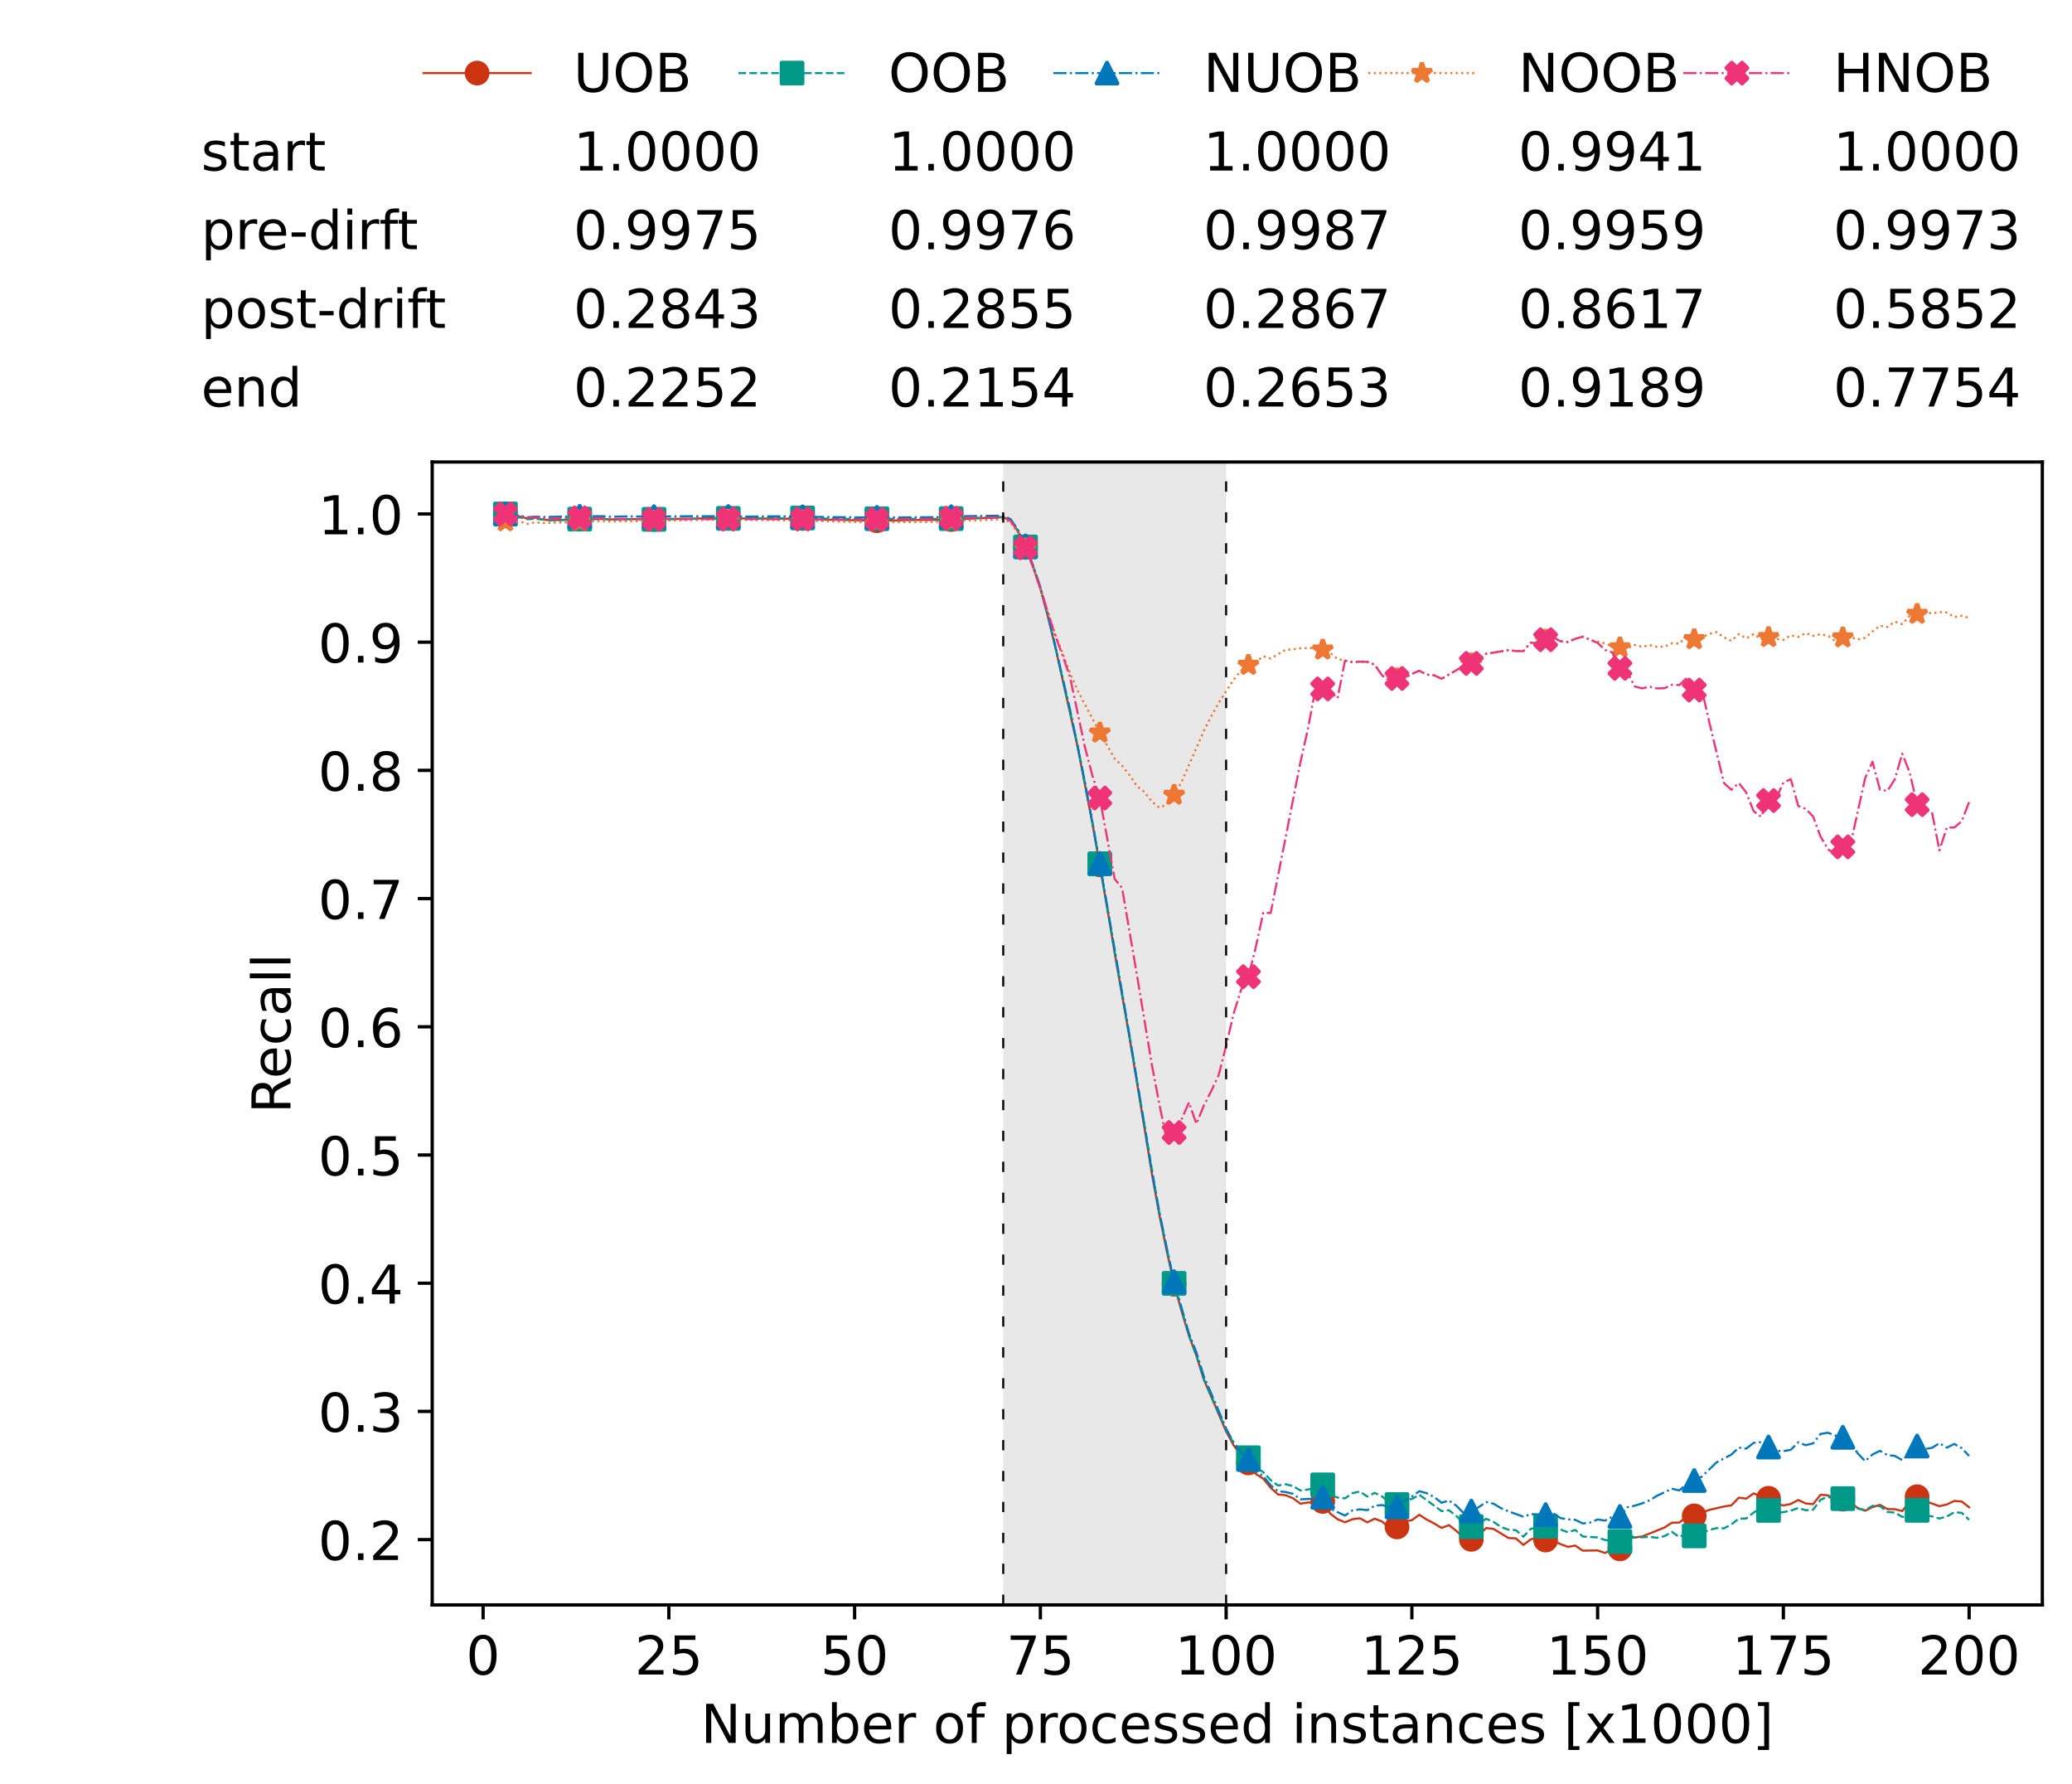 <?xml version="1.0" encoding="utf-8" standalone="no"?>
<!DOCTYPE svg PUBLIC "-//W3C//DTD SVG 1.1//EN"
  "http://www.w3.org/Graphics/SVG/1.1/DTD/svg11.dtd">
<!-- Created with matplotlib (https://matplotlib.org/) -->
<svg height="432.615pt" version="1.1" viewBox="0 0 502.65 432.615" width="502.65pt" xmlns="http://www.w3.org/2000/svg" xmlns:xlink="http://www.w3.org/1999/xlink">
 <defs>
  <style type="text/css">*{stroke-linecap:butt;stroke-linejoin:round;}</style>
 </defs>
 <g id="figure_1">
  <g id="patch_1">
   <path d="M 0 432.615 
L 502.65 432.615 
L 502.65 0 
L 0 0 
z
" style="fill:#ffffff;"/>
  </g>
  <g id="axes_1">
   <g id="patch_2">
    <path d="M 104.85 389.252 
L 495.45 389.252 
L 495.45 112.052 
L 104.85 112.052 
z
" style="fill:#ffffff;"/>
   </g>
   <g id="patch_3">
    <path clip-path="url(#p244ccc4416)" d="M 297.446 389.252 
L 297.446 112.052 
L 243.372 112.052 
L 243.372 389.252 
z
" style="fill:#d3d3d3;opacity:0.5;"/>
   </g>
   <g id="matplotlib.axis_1">
    <g id="xtick_1">
     <g id="line2d_1">
      <defs>
       <path d="M 0 0 
L 0 3.5 
" id="m6a7480cff5" style="stroke:#000000;stroke-width:0.8;"/>
      </defs>
      <g>
       <use style="stroke:#000000;stroke-width:0.8;" x="117.197" xlink:href="#m6a7480cff5" y="389.252"/>
      </g>
     </g>
     <g id="text_1">
      <!-- 0 -->
      <g transform="translate(113.061 406.13)scale(0.13 -0.13)">
       <defs>
        <path d="M 31.781 66.406 
Q 24.172 66.406 20.328 58.906 
Q 16.5 51.422 16.5 36.375 
Q 16.5 21.391 20.328 13.891 
Q 24.172 6.391 31.781 6.391 
Q 39.453 6.391 43.281 13.891 
Q 47.125 21.391 47.125 36.375 
Q 47.125 51.422 43.281 58.906 
Q 39.453 66.406 31.781 66.406 
z
M 31.781 74.219 
Q 44.047 74.219 50.516 64.516 
Q 56.984 54.828 56.984 36.375 
Q 56.984 17.969 50.516 8.266 
Q 44.047 -1.422 31.781 -1.422 
Q 19.531 -1.422 13.062 8.266 
Q 6.594 17.969 6.594 36.375 
Q 6.594 54.828 13.062 64.516 
Q 19.531 74.219 31.781 74.219 
z
" id="DejaVuSans-48"/>
       </defs>
       <use xlink:href="#DejaVuSans-48"/>
      </g>
     </g>
    </g>
    <g id="xtick_2">
     <g id="line2d_2">
      <g>
       <use style="stroke:#000000;stroke-width:0.8;" x="162.259" xlink:href="#m6a7480cff5" y="389.252"/>
      </g>
     </g>
     <g id="text_2">
      <!-- 25 -->
      <g transform="translate(153.988 406.13)scale(0.13 -0.13)">
       <defs>
        <path d="M 19.188 8.297 
L 53.609 8.297 
L 53.609 0 
L 7.328 0 
L 7.328 8.297 
Q 12.938 14.109 22.625 23.891 
Q 32.328 33.688 34.812 36.531 
Q 39.547 41.844 41.422 45.531 
Q 43.312 49.219 43.312 52.781 
Q 43.312 58.594 39.234 62.25 
Q 35.156 65.922 28.609 65.922 
Q 23.969 65.922 18.812 64.312 
Q 13.672 62.703 7.812 59.422 
L 7.812 69.391 
Q 13.766 71.781 18.938 73 
Q 24.125 74.219 28.422 74.219 
Q 39.75 74.219 46.484 68.547 
Q 53.219 62.891 53.219 53.422 
Q 53.219 48.922 51.531 44.891 
Q 49.859 40.875 45.406 35.406 
Q 44.188 33.984 37.641 27.219 
Q 31.109 20.453 19.188 8.297 
z
" id="DejaVuSans-50"/>
        <path d="M 10.797 72.906 
L 49.516 72.906 
L 49.516 64.594 
L 19.828 64.594 
L 19.828 46.734 
Q 21.969 47.469 24.109 47.828 
Q 26.266 48.188 28.422 48.188 
Q 40.625 48.188 47.75 41.5 
Q 54.891 34.812 54.891 23.391 
Q 54.891 11.625 47.562 5.094 
Q 40.234 -1.422 26.906 -1.422 
Q 22.312 -1.422 17.547 -0.641 
Q 12.797 0.141 7.719 1.703 
L 7.719 11.625 
Q 12.109 9.234 16.797 8.062 
Q 21.484 6.891 26.703 6.891 
Q 35.156 6.891 40.078 11.328 
Q 45.016 15.766 45.016 23.391 
Q 45.016 31 40.078 35.438 
Q 35.156 39.891 26.703 39.891 
Q 22.75 39.891 18.812 39.016 
Q 14.891 38.141 10.797 36.281 
z
" id="DejaVuSans-53"/>
       </defs>
       <use xlink:href="#DejaVuSans-50"/>
       <use x="63.623" xlink:href="#DejaVuSans-53"/>
      </g>
     </g>
    </g>
    <g id="xtick_3">
     <g id="line2d_3">
      <g>
       <use style="stroke:#000000;stroke-width:0.8;" x="207.322" xlink:href="#m6a7480cff5" y="389.252"/>
      </g>
     </g>
     <g id="text_3">
      <!-- 50 -->
      <g transform="translate(199.05 406.13)scale(0.13 -0.13)">
       <use xlink:href="#DejaVuSans-53"/>
       <use x="63.623" xlink:href="#DejaVuSans-48"/>
      </g>
     </g>
    </g>
    <g id="xtick_4">
     <g id="line2d_4">
      <g>
       <use style="stroke:#000000;stroke-width:0.8;" x="252.384" xlink:href="#m6a7480cff5" y="389.252"/>
      </g>
     </g>
     <g id="text_4">
      <!-- 75 -->
      <g transform="translate(244.113 406.13)scale(0.13 -0.13)">
       <defs>
        <path d="M 8.203 72.906 
L 55.078 72.906 
L 55.078 68.703 
L 28.609 0 
L 18.312 0 
L 43.219 64.594 
L 8.203 64.594 
z
" id="DejaVuSans-55"/>
       </defs>
       <use xlink:href="#DejaVuSans-55"/>
       <use x="63.623" xlink:href="#DejaVuSans-53"/>
      </g>
     </g>
    </g>
    <g id="xtick_5">
     <g id="line2d_5">
      <g>
       <use style="stroke:#000000;stroke-width:0.8;" x="297.446" xlink:href="#m6a7480cff5" y="389.252"/>
      </g>
     </g>
     <g id="text_5">
      <!-- 100 -->
      <g transform="translate(285.039 406.13)scale(0.13 -0.13)">
       <defs>
        <path d="M 12.406 8.297 
L 28.516 8.297 
L 28.516 63.922 
L 10.984 60.406 
L 10.984 69.391 
L 28.422 72.906 
L 38.281 72.906 
L 38.281 8.297 
L 54.391 8.297 
L 54.391 0 
L 12.406 0 
z
" id="DejaVuSans-49"/>
       </defs>
       <use xlink:href="#DejaVuSans-49"/>
       <use x="63.623" xlink:href="#DejaVuSans-48"/>
       <use x="127.246" xlink:href="#DejaVuSans-48"/>
      </g>
     </g>
    </g>
    <g id="xtick_6">
     <g id="line2d_6">
      <g>
       <use style="stroke:#000000;stroke-width:0.8;" x="342.509" xlink:href="#m6a7480cff5" y="389.252"/>
      </g>
     </g>
     <g id="text_6">
      <!-- 125 -->
      <g transform="translate(330.102 406.13)scale(0.13 -0.13)">
       <use xlink:href="#DejaVuSans-49"/>
       <use x="63.623" xlink:href="#DejaVuSans-50"/>
       <use x="127.246" xlink:href="#DejaVuSans-53"/>
      </g>
     </g>
    </g>
    <g id="xtick_7">
     <g id="line2d_7">
      <g>
       <use style="stroke:#000000;stroke-width:0.8;" x="387.571" xlink:href="#m6a7480cff5" y="389.252"/>
      </g>
     </g>
     <g id="text_7">
      <!-- 150 -->
      <g transform="translate(375.164 406.13)scale(0.13 -0.13)">
       <use xlink:href="#DejaVuSans-49"/>
       <use x="63.623" xlink:href="#DejaVuSans-53"/>
       <use x="127.246" xlink:href="#DejaVuSans-48"/>
      </g>
     </g>
    </g>
    <g id="xtick_8">
     <g id="line2d_8">
      <g>
       <use style="stroke:#000000;stroke-width:0.8;" x="432.633" xlink:href="#m6a7480cff5" y="389.252"/>
      </g>
     </g>
     <g id="text_8">
      <!-- 175 -->
      <g transform="translate(420.226 406.13)scale(0.13 -0.13)">
       <use xlink:href="#DejaVuSans-49"/>
       <use x="63.623" xlink:href="#DejaVuSans-55"/>
       <use x="127.246" xlink:href="#DejaVuSans-53"/>
      </g>
     </g>
    </g>
    <g id="xtick_9">
     <g id="line2d_9">
      <g>
       <use style="stroke:#000000;stroke-width:0.8;" x="477.695" xlink:href="#m6a7480cff5" y="389.252"/>
      </g>
     </g>
     <g id="text_9">
      <!-- 200 -->
      <g transform="translate(465.289 406.13)scale(0.13 -0.13)">
       <use xlink:href="#DejaVuSans-50"/>
       <use x="63.623" xlink:href="#DejaVuSans-48"/>
       <use x="127.246" xlink:href="#DejaVuSans-48"/>
      </g>
     </g>
    </g>
    <g id="text_10">
     <!-- Number of processed instances [x1000] -->
     <g transform="translate(170.025 422.711)scale(0.13 -0.13)">
      <defs>
       <path d="M 9.812 72.906 
L 23.094 72.906 
L 55.422 11.922 
L 55.422 72.906 
L 64.984 72.906 
L 64.984 0 
L 51.703 0 
L 19.391 60.984 
L 19.391 0 
L 9.812 0 
z
" id="DejaVuSans-78"/>
       <path d="M 8.5 21.578 
L 8.5 54.688 
L 17.484 54.688 
L 17.484 21.922 
Q 17.484 14.156 20.5 10.266 
Q 23.531 6.391 29.594 6.391 
Q 36.859 6.391 41.078 11.031 
Q 45.312 15.672 45.312 23.688 
L 45.312 54.688 
L 54.297 54.688 
L 54.297 0 
L 45.312 0 
L 45.312 8.406 
Q 42.047 3.422 37.719 1 
Q 33.406 -1.422 27.688 -1.422 
Q 18.266 -1.422 13.375 4.438 
Q 8.5 10.297 8.5 21.578 
z
M 31.109 56 
z
" id="DejaVuSans-117"/>
       <path d="M 52 44.188 
Q 55.375 50.25 60.062 53.125 
Q 64.75 56 71.094 56 
Q 79.641 56 84.281 50.016 
Q 88.922 44.047 88.922 33.016 
L 88.922 0 
L 79.891 0 
L 79.891 32.719 
Q 79.891 40.578 77.094 44.375 
Q 74.312 48.188 68.609 48.188 
Q 61.625 48.188 57.562 43.547 
Q 53.516 38.922 53.516 30.906 
L 53.516 0 
L 44.484 0 
L 44.484 32.719 
Q 44.484 40.625 41.703 44.406 
Q 38.922 48.188 33.109 48.188 
Q 26.219 48.188 22.156 43.531 
Q 18.109 38.875 18.109 30.906 
L 18.109 0 
L 9.078 0 
L 9.078 54.688 
L 18.109 54.688 
L 18.109 46.188 
Q 21.188 51.219 25.484 53.609 
Q 29.781 56 35.688 56 
Q 41.656 56 45.828 52.969 
Q 50 49.953 52 44.188 
z
" id="DejaVuSans-109"/>
       <path d="M 48.688 27.297 
Q 48.688 37.203 44.609 42.844 
Q 40.531 48.484 33.406 48.484 
Q 26.266 48.484 22.188 42.844 
Q 18.109 37.203 18.109 27.297 
Q 18.109 17.391 22.188 11.75 
Q 26.266 6.109 33.406 6.109 
Q 40.531 6.109 44.609 11.75 
Q 48.688 17.391 48.688 27.297 
z
M 18.109 46.391 
Q 20.953 51.266 25.266 53.625 
Q 29.594 56 35.594 56 
Q 45.562 56 51.781 48.094 
Q 58.016 40.188 58.016 27.297 
Q 58.016 14.406 51.781 6.484 
Q 45.562 -1.422 35.594 -1.422 
Q 29.594 -1.422 25.266 0.953 
Q 20.953 3.328 18.109 8.203 
L 18.109 0 
L 9.078 0 
L 9.078 75.984 
L 18.109 75.984 
z
" id="DejaVuSans-98"/>
       <path d="M 56.203 29.594 
L 56.203 25.203 
L 14.891 25.203 
Q 15.484 15.922 20.484 11.062 
Q 25.484 6.203 34.422 6.203 
Q 39.594 6.203 44.453 7.469 
Q 49.312 8.734 54.109 11.281 
L 54.109 2.781 
Q 49.266 0.734 44.188 -0.344 
Q 39.109 -1.422 33.891 -1.422 
Q 20.797 -1.422 13.156 6.188 
Q 5.516 13.812 5.516 26.812 
Q 5.516 40.234 12.766 48.109 
Q 20.016 56 32.328 56 
Q 43.359 56 49.781 48.891 
Q 56.203 41.797 56.203 29.594 
z
M 47.219 32.234 
Q 47.125 39.594 43.094 43.984 
Q 39.062 48.391 32.422 48.391 
Q 24.906 48.391 20.391 44.141 
Q 15.875 39.891 15.188 32.172 
z
" id="DejaVuSans-101"/>
       <path d="M 41.109 46.297 
Q 39.594 47.172 37.812 47.578 
Q 36.031 48 33.891 48 
Q 26.266 48 22.188 43.047 
Q 18.109 38.094 18.109 28.812 
L 18.109 0 
L 9.078 0 
L 9.078 54.688 
L 18.109 54.688 
L 18.109 46.188 
Q 20.953 51.172 25.484 53.578 
Q 30.031 56 36.531 56 
Q 37.453 56 38.578 55.875 
Q 39.703 55.766 41.062 55.516 
z
" id="DejaVuSans-114"/>
       <path id="DejaVuSans-32"/>
       <path d="M 30.609 48.391 
Q 23.391 48.391 19.188 42.75 
Q 14.984 37.109 14.984 27.297 
Q 14.984 17.484 19.156 11.844 
Q 23.344 6.203 30.609 6.203 
Q 37.797 6.203 41.984 11.859 
Q 46.188 17.531 46.188 27.297 
Q 46.188 37.016 41.984 42.703 
Q 37.797 48.391 30.609 48.391 
z
M 30.609 56 
Q 42.328 56 49.016 48.375 
Q 55.719 40.766 55.719 27.297 
Q 55.719 13.875 49.016 6.219 
Q 42.328 -1.422 30.609 -1.422 
Q 18.844 -1.422 12.172 6.219 
Q 5.516 13.875 5.516 27.297 
Q 5.516 40.766 12.172 48.375 
Q 18.844 56 30.609 56 
z
" id="DejaVuSans-111"/>
       <path d="M 37.109 75.984 
L 37.109 68.5 
L 28.516 68.5 
Q 23.688 68.5 21.797 66.547 
Q 19.922 64.594 19.922 59.516 
L 19.922 54.688 
L 34.719 54.688 
L 34.719 47.703 
L 19.922 47.703 
L 19.922 0 
L 10.891 0 
L 10.891 47.703 
L 2.297 47.703 
L 2.297 54.688 
L 10.891 54.688 
L 10.891 58.5 
Q 10.891 67.625 15.141 71.797 
Q 19.391 75.984 28.609 75.984 
z
" id="DejaVuSans-102"/>
       <path d="M 18.109 8.203 
L 18.109 -20.797 
L 9.078 -20.797 
L 9.078 54.688 
L 18.109 54.688 
L 18.109 46.391 
Q 20.953 51.266 25.266 53.625 
Q 29.594 56 35.594 56 
Q 45.562 56 51.781 48.094 
Q 58.016 40.188 58.016 27.297 
Q 58.016 14.406 51.781 6.484 
Q 45.562 -1.422 35.594 -1.422 
Q 29.594 -1.422 25.266 0.953 
Q 20.953 3.328 18.109 8.203 
z
M 48.688 27.297 
Q 48.688 37.203 44.609 42.844 
Q 40.531 48.484 33.406 48.484 
Q 26.266 48.484 22.188 42.844 
Q 18.109 37.203 18.109 27.297 
Q 18.109 17.391 22.188 11.75 
Q 26.266 6.109 33.406 6.109 
Q 40.531 6.109 44.609 11.75 
Q 48.688 17.391 48.688 27.297 
z
" id="DejaVuSans-112"/>
       <path d="M 48.781 52.594 
L 48.781 44.188 
Q 44.969 46.297 41.141 47.344 
Q 37.312 48.391 33.406 48.391 
Q 24.656 48.391 19.812 42.844 
Q 14.984 37.312 14.984 27.297 
Q 14.984 17.281 19.812 11.734 
Q 24.656 6.203 33.406 6.203 
Q 37.312 6.203 41.141 7.25 
Q 44.969 8.297 48.781 10.406 
L 48.781 2.094 
Q 45.016 0.344 40.984 -0.531 
Q 36.969 -1.422 32.422 -1.422 
Q 20.062 -1.422 12.781 6.344 
Q 5.516 14.109 5.516 27.297 
Q 5.516 40.672 12.859 48.328 
Q 20.219 56 33.016 56 
Q 37.156 56 41.109 55.141 
Q 45.062 54.297 48.781 52.594 
z
" id="DejaVuSans-99"/>
       <path d="M 44.281 53.078 
L 44.281 44.578 
Q 40.484 46.531 36.375 47.5 
Q 32.281 48.484 27.875 48.484 
Q 21.188 48.484 17.844 46.438 
Q 14.5 44.391 14.5 40.281 
Q 14.5 37.156 16.891 35.375 
Q 19.281 33.594 26.516 31.984 
L 29.594 31.297 
Q 39.156 29.25 43.188 25.516 
Q 47.219 21.781 47.219 15.094 
Q 47.219 7.469 41.188 3.016 
Q 35.156 -1.422 24.609 -1.422 
Q 20.219 -1.422 15.453 -0.562 
Q 10.688 0.297 5.422 2 
L 5.422 11.281 
Q 10.406 8.688 15.234 7.391 
Q 20.062 6.109 24.812 6.109 
Q 31.156 6.109 34.562 8.281 
Q 37.984 10.453 37.984 14.406 
Q 37.984 18.062 35.516 20.016 
Q 33.062 21.969 24.703 23.781 
L 21.578 24.516 
Q 13.234 26.266 9.516 29.906 
Q 5.812 33.547 5.812 39.891 
Q 5.812 47.609 11.281 51.797 
Q 16.75 56 26.812 56 
Q 31.781 56 36.172 55.266 
Q 40.578 54.547 44.281 53.078 
z
" id="DejaVuSans-115"/>
       <path d="M 45.406 46.391 
L 45.406 75.984 
L 54.391 75.984 
L 54.391 0 
L 45.406 0 
L 45.406 8.203 
Q 42.578 3.328 38.25 0.953 
Q 33.938 -1.422 27.875 -1.422 
Q 17.969 -1.422 11.734 6.484 
Q 5.516 14.406 5.516 27.297 
Q 5.516 40.188 11.734 48.094 
Q 17.969 56 27.875 56 
Q 33.938 56 38.25 53.625 
Q 42.578 51.266 45.406 46.391 
z
M 14.797 27.297 
Q 14.797 17.391 18.875 11.75 
Q 22.953 6.109 30.078 6.109 
Q 37.203 6.109 41.297 11.75 
Q 45.406 17.391 45.406 27.297 
Q 45.406 37.203 41.297 42.844 
Q 37.203 48.484 30.078 48.484 
Q 22.953 48.484 18.875 42.844 
Q 14.797 37.203 14.797 27.297 
z
" id="DejaVuSans-100"/>
       <path d="M 9.422 54.688 
L 18.406 54.688 
L 18.406 0 
L 9.422 0 
z
M 9.422 75.984 
L 18.406 75.984 
L 18.406 64.594 
L 9.422 64.594 
z
" id="DejaVuSans-105"/>
       <path d="M 54.891 33.016 
L 54.891 0 
L 45.906 0 
L 45.906 32.719 
Q 45.906 40.484 42.875 44.328 
Q 39.844 48.188 33.797 48.188 
Q 26.516 48.188 22.312 43.547 
Q 18.109 38.922 18.109 30.906 
L 18.109 0 
L 9.078 0 
L 9.078 54.688 
L 18.109 54.688 
L 18.109 46.188 
Q 21.344 51.125 25.703 53.562 
Q 30.078 56 35.797 56 
Q 45.219 56 50.047 50.172 
Q 54.891 44.344 54.891 33.016 
z
" id="DejaVuSans-110"/>
       <path d="M 18.312 70.219 
L 18.312 54.688 
L 36.812 54.688 
L 36.812 47.703 
L 18.312 47.703 
L 18.312 18.016 
Q 18.312 11.328 20.141 9.422 
Q 21.969 7.516 27.594 7.516 
L 36.812 7.516 
L 36.812 0 
L 27.594 0 
Q 17.188 0 13.234 3.875 
Q 9.281 7.766 9.281 18.016 
L 9.281 47.703 
L 2.688 47.703 
L 2.688 54.688 
L 9.281 54.688 
L 9.281 70.219 
z
" id="DejaVuSans-116"/>
       <path d="M 34.281 27.484 
Q 23.391 27.484 19.188 25 
Q 14.984 22.516 14.984 16.5 
Q 14.984 11.719 18.141 8.906 
Q 21.297 6.109 26.703 6.109 
Q 34.188 6.109 38.703 11.406 
Q 43.219 16.703 43.219 25.484 
L 43.219 27.484 
z
M 52.203 31.203 
L 52.203 0 
L 43.219 0 
L 43.219 8.297 
Q 40.141 3.328 35.547 0.953 
Q 30.953 -1.422 24.312 -1.422 
Q 15.922 -1.422 10.953 3.297 
Q 6 8.016 6 15.922 
Q 6 25.141 12.172 29.828 
Q 18.359 34.516 30.609 34.516 
L 43.219 34.516 
L 43.219 35.406 
Q 43.219 41.609 39.141 45 
Q 35.062 48.391 27.688 48.391 
Q 23 48.391 18.547 47.266 
Q 14.109 46.141 10.016 43.891 
L 10.016 52.203 
Q 14.938 54.109 19.578 55.047 
Q 24.219 56 28.609 56 
Q 40.484 56 46.344 49.844 
Q 52.203 43.703 52.203 31.203 
z
" id="DejaVuSans-97"/>
       <path d="M 8.594 75.984 
L 29.297 75.984 
L 29.297 69 
L 17.578 69 
L 17.578 -6.203 
L 29.297 -6.203 
L 29.297 -13.188 
L 8.594 -13.188 
z
" id="DejaVuSans-91"/>
       <path d="M 54.891 54.688 
L 35.109 28.078 
L 55.906 0 
L 45.312 0 
L 29.391 21.484 
L 13.484 0 
L 2.875 0 
L 24.125 28.609 
L 4.688 54.688 
L 15.281 54.688 
L 29.781 35.203 
L 44.281 54.688 
z
" id="DejaVuSans-120"/>
       <path d="M 30.422 75.984 
L 30.422 -13.188 
L 9.719 -13.188 
L 9.719 -6.203 
L 21.391 -6.203 
L 21.391 69 
L 9.719 69 
L 9.719 75.984 
z
" id="DejaVuSans-93"/>
      </defs>
      <use xlink:href="#DejaVuSans-78"/>
      <use x="74.805" xlink:href="#DejaVuSans-117"/>
      <use x="138.184" xlink:href="#DejaVuSans-109"/>
      <use x="235.596" xlink:href="#DejaVuSans-98"/>
      <use x="299.072" xlink:href="#DejaVuSans-101"/>
      <use x="360.596" xlink:href="#DejaVuSans-114"/>
      <use x="401.709" xlink:href="#DejaVuSans-32"/>
      <use x="433.496" xlink:href="#DejaVuSans-111"/>
      <use x="494.678" xlink:href="#DejaVuSans-102"/>
      <use x="529.883" xlink:href="#DejaVuSans-32"/>
      <use x="561.67" xlink:href="#DejaVuSans-112"/>
      <use x="625.146" xlink:href="#DejaVuSans-114"/>
      <use x="664.01" xlink:href="#DejaVuSans-111"/>
      <use x="725.191" xlink:href="#DejaVuSans-99"/>
      <use x="780.172" xlink:href="#DejaVuSans-101"/>
      <use x="841.695" xlink:href="#DejaVuSans-115"/>
      <use x="893.795" xlink:href="#DejaVuSans-115"/>
      <use x="945.895" xlink:href="#DejaVuSans-101"/>
      <use x="1007.418" xlink:href="#DejaVuSans-100"/>
      <use x="1070.895" xlink:href="#DejaVuSans-32"/>
      <use x="1102.682" xlink:href="#DejaVuSans-105"/>
      <use x="1130.465" xlink:href="#DejaVuSans-110"/>
      <use x="1193.844" xlink:href="#DejaVuSans-115"/>
      <use x="1245.943" xlink:href="#DejaVuSans-116"/>
      <use x="1285.152" xlink:href="#DejaVuSans-97"/>
      <use x="1346.432" xlink:href="#DejaVuSans-110"/>
      <use x="1409.811" xlink:href="#DejaVuSans-99"/>
      <use x="1464.791" xlink:href="#DejaVuSans-101"/>
      <use x="1526.314" xlink:href="#DejaVuSans-115"/>
      <use x="1578.414" xlink:href="#DejaVuSans-32"/>
      <use x="1610.201" xlink:href="#DejaVuSans-91"/>
      <use x="1649.215" xlink:href="#DejaVuSans-120"/>
      <use x="1708.395" xlink:href="#DejaVuSans-49"/>
      <use x="1772.018" xlink:href="#DejaVuSans-48"/>
      <use x="1835.641" xlink:href="#DejaVuSans-48"/>
      <use x="1899.264" xlink:href="#DejaVuSans-48"/>
      <use x="1962.887" xlink:href="#DejaVuSans-93"/>
     </g>
    </g>
   </g>
   <g id="matplotlib.axis_2">
    <g id="ytick_1">
     <g id="line2d_10">
      <defs>
       <path d="M 0 0 
L -3.5 0 
" id="m7b9f22b9b3" style="stroke:#000000;stroke-width:0.8;"/>
      </defs>
      <g>
       <use style="stroke:#000000;stroke-width:0.8;" x="104.85" xlink:href="#m7b9f22b9b3" y="373.411"/>
      </g>
     </g>
     <g id="text_11">
      <!-- 0.2 -->
      <g transform="translate(77.176 378.35)scale(0.13 -0.13)">
       <defs>
        <path d="M 10.688 12.406 
L 21 12.406 
L 21 0 
L 10.688 0 
z
" id="DejaVuSans-46"/>
       </defs>
       <use xlink:href="#DejaVuSans-48"/>
       <use x="63.623" xlink:href="#DejaVuSans-46"/>
       <use x="95.41" xlink:href="#DejaVuSans-50"/>
      </g>
     </g>
    </g>
    <g id="ytick_2">
     <g id="line2d_11">
      <g>
       <use style="stroke:#000000;stroke-width:0.8;" x="104.85" xlink:href="#m7b9f22b9b3" y="342.316"/>
      </g>
     </g>
     <g id="text_12">
      <!-- 0.3 -->
      <g transform="translate(77.176 347.255)scale(0.13 -0.13)">
       <defs>
        <path d="M 40.578 39.312 
Q 47.656 37.797 51.625 33 
Q 55.609 28.219 55.609 21.188 
Q 55.609 10.406 48.188 4.484 
Q 40.766 -1.422 27.094 -1.422 
Q 22.516 -1.422 17.656 -0.516 
Q 12.797 0.391 7.625 2.203 
L 7.625 11.719 
Q 11.719 9.328 16.594 8.109 
Q 21.484 6.891 26.812 6.891 
Q 36.078 6.891 40.938 10.547 
Q 45.797 14.203 45.797 21.188 
Q 45.797 27.641 41.281 31.266 
Q 36.766 34.906 28.719 34.906 
L 20.219 34.906 
L 20.219 43.016 
L 29.109 43.016 
Q 36.375 43.016 40.234 45.922 
Q 44.094 48.828 44.094 54.297 
Q 44.094 59.906 40.109 62.906 
Q 36.141 65.922 28.719 65.922 
Q 24.656 65.922 20.016 65.031 
Q 15.375 64.156 9.812 62.312 
L 9.812 71.094 
Q 15.438 72.656 20.344 73.438 
Q 25.25 74.219 29.594 74.219 
Q 40.828 74.219 47.359 69.109 
Q 53.906 64.016 53.906 55.328 
Q 53.906 49.266 50.438 45.094 
Q 46.969 40.922 40.578 39.312 
z
" id="DejaVuSans-51"/>
       </defs>
       <use xlink:href="#DejaVuSans-48"/>
       <use x="63.623" xlink:href="#DejaVuSans-46"/>
       <use x="95.41" xlink:href="#DejaVuSans-51"/>
      </g>
     </g>
    </g>
    <g id="ytick_3">
     <g id="line2d_12">
      <g>
       <use style="stroke:#000000;stroke-width:0.8;" x="104.85" xlink:href="#m7b9f22b9b3" y="311.221"/>
      </g>
     </g>
     <g id="text_13">
      <!-- 0.4 -->
      <g transform="translate(77.176 316.16)scale(0.13 -0.13)">
       <defs>
        <path d="M 37.797 64.312 
L 12.891 25.391 
L 37.797 25.391 
z
M 35.203 72.906 
L 47.609 72.906 
L 47.609 25.391 
L 58.016 25.391 
L 58.016 17.188 
L 47.609 17.188 
L 47.609 0 
L 37.797 0 
L 37.797 17.188 
L 4.891 17.188 
L 4.891 26.703 
z
" id="DejaVuSans-52"/>
       </defs>
       <use xlink:href="#DejaVuSans-48"/>
       <use x="63.623" xlink:href="#DejaVuSans-46"/>
       <use x="95.41" xlink:href="#DejaVuSans-52"/>
      </g>
     </g>
    </g>
    <g id="ytick_4">
     <g id="line2d_13">
      <g>
       <use style="stroke:#000000;stroke-width:0.8;" x="104.85" xlink:href="#m7b9f22b9b3" y="280.126"/>
      </g>
     </g>
     <g id="text_14">
      <!-- 0.5 -->
      <g transform="translate(77.176 285.065)scale(0.13 -0.13)">
       <use xlink:href="#DejaVuSans-48"/>
       <use x="63.623" xlink:href="#DejaVuSans-46"/>
       <use x="95.41" xlink:href="#DejaVuSans-53"/>
      </g>
     </g>
    </g>
    <g id="ytick_5">
     <g id="line2d_14">
      <g>
       <use style="stroke:#000000;stroke-width:0.8;" x="104.85" xlink:href="#m7b9f22b9b3" y="249.031"/>
      </g>
     </g>
     <g id="text_15">
      <!-- 0.6 -->
      <g transform="translate(77.176 253.97)scale(0.13 -0.13)">
       <defs>
        <path d="M 33.016 40.375 
Q 26.375 40.375 22.484 35.828 
Q 18.609 31.297 18.609 23.391 
Q 18.609 15.531 22.484 10.953 
Q 26.375 6.391 33.016 6.391 
Q 39.656 6.391 43.531 10.953 
Q 47.406 15.531 47.406 23.391 
Q 47.406 31.297 43.531 35.828 
Q 39.656 40.375 33.016 40.375 
z
M 52.594 71.297 
L 52.594 62.312 
Q 48.875 64.062 45.094 64.984 
Q 41.312 65.922 37.594 65.922 
Q 27.828 65.922 22.672 59.328 
Q 17.531 52.734 16.797 39.406 
Q 19.672 43.656 24.016 45.922 
Q 28.375 48.188 33.594 48.188 
Q 44.578 48.188 50.953 41.516 
Q 57.328 34.859 57.328 23.391 
Q 57.328 12.156 50.688 5.359 
Q 44.047 -1.422 33.016 -1.422 
Q 20.359 -1.422 13.672 8.266 
Q 6.984 17.969 6.984 36.375 
Q 6.984 53.656 15.188 63.938 
Q 23.391 74.219 37.203 74.219 
Q 40.922 74.219 44.703 73.484 
Q 48.484 72.75 52.594 71.297 
z
" id="DejaVuSans-54"/>
       </defs>
       <use xlink:href="#DejaVuSans-48"/>
       <use x="63.623" xlink:href="#DejaVuSans-46"/>
       <use x="95.41" xlink:href="#DejaVuSans-54"/>
      </g>
     </g>
    </g>
    <g id="ytick_6">
     <g id="line2d_15">
      <g>
       <use style="stroke:#000000;stroke-width:0.8;" x="104.85" xlink:href="#m7b9f22b9b3" y="217.936"/>
      </g>
     </g>
     <g id="text_16">
      <!-- 0.7 -->
      <g transform="translate(77.176 222.875)scale(0.13 -0.13)">
       <use xlink:href="#DejaVuSans-48"/>
       <use x="63.623" xlink:href="#DejaVuSans-46"/>
       <use x="95.41" xlink:href="#DejaVuSans-55"/>
      </g>
     </g>
    </g>
    <g id="ytick_7">
     <g id="line2d_16">
      <g>
       <use style="stroke:#000000;stroke-width:0.8;" x="104.85" xlink:href="#m7b9f22b9b3" y="186.842"/>
      </g>
     </g>
     <g id="text_17">
      <!-- 0.8 -->
      <g transform="translate(77.176 191.78)scale(0.13 -0.13)">
       <defs>
        <path d="M 31.781 34.625 
Q 24.75 34.625 20.719 30.859 
Q 16.703 27.094 16.703 20.516 
Q 16.703 13.922 20.719 10.156 
Q 24.75 6.391 31.781 6.391 
Q 38.812 6.391 42.859 10.172 
Q 46.922 13.969 46.922 20.516 
Q 46.922 27.094 42.891 30.859 
Q 38.875 34.625 31.781 34.625 
z
M 21.922 38.812 
Q 15.578 40.375 12.031 44.719 
Q 8.5 49.078 8.5 55.328 
Q 8.5 64.062 14.719 69.141 
Q 20.953 74.219 31.781 74.219 
Q 42.672 74.219 48.875 69.141 
Q 55.078 64.062 55.078 55.328 
Q 55.078 49.078 51.531 44.719 
Q 48 40.375 41.703 38.812 
Q 48.828 37.156 52.797 32.312 
Q 56.781 27.484 56.781 20.516 
Q 56.781 9.906 50.312 4.234 
Q 43.844 -1.422 31.781 -1.422 
Q 19.734 -1.422 13.25 4.234 
Q 6.781 9.906 6.781 20.516 
Q 6.781 27.484 10.781 32.312 
Q 14.797 37.156 21.922 38.812 
z
M 18.312 54.391 
Q 18.312 48.734 21.844 45.562 
Q 25.391 42.391 31.781 42.391 
Q 38.141 42.391 41.719 45.562 
Q 45.312 48.734 45.312 54.391 
Q 45.312 60.062 41.719 63.234 
Q 38.141 66.406 31.781 66.406 
Q 25.391 66.406 21.844 63.234 
Q 18.312 60.062 18.312 54.391 
z
" id="DejaVuSans-56"/>
       </defs>
       <use xlink:href="#DejaVuSans-48"/>
       <use x="63.623" xlink:href="#DejaVuSans-46"/>
       <use x="95.41" xlink:href="#DejaVuSans-56"/>
      </g>
     </g>
    </g>
    <g id="ytick_8">
     <g id="line2d_17">
      <g>
       <use style="stroke:#000000;stroke-width:0.8;" x="104.85" xlink:href="#m7b9f22b9b3" y="155.747"/>
      </g>
     </g>
     <g id="text_18">
      <!-- 0.9 -->
      <g transform="translate(77.176 160.686)scale(0.13 -0.13)">
       <defs>
        <path d="M 10.984 1.516 
L 10.984 10.5 
Q 14.703 8.734 18.5 7.812 
Q 22.312 6.891 25.984 6.891 
Q 35.75 6.891 40.891 13.453 
Q 46.047 20.016 46.781 33.406 
Q 43.953 29.203 39.594 26.953 
Q 35.25 24.703 29.984 24.703 
Q 19.047 24.703 12.672 31.312 
Q 6.297 37.938 6.297 49.422 
Q 6.297 60.641 12.938 67.422 
Q 19.578 74.219 30.609 74.219 
Q 43.266 74.219 49.922 64.516 
Q 56.594 54.828 56.594 36.375 
Q 56.594 19.141 48.406 8.859 
Q 40.234 -1.422 26.422 -1.422 
Q 22.703 -1.422 18.891 -0.688 
Q 15.094 0.047 10.984 1.516 
z
M 30.609 32.422 
Q 37.25 32.422 41.125 36.953 
Q 45.016 41.5 45.016 49.422 
Q 45.016 57.281 41.125 61.844 
Q 37.25 66.406 30.609 66.406 
Q 23.969 66.406 20.094 61.844 
Q 16.219 57.281 16.219 49.422 
Q 16.219 41.5 20.094 36.953 
Q 23.969 32.422 30.609 32.422 
z
" id="DejaVuSans-57"/>
       </defs>
       <use xlink:href="#DejaVuSans-48"/>
       <use x="63.623" xlink:href="#DejaVuSans-46"/>
       <use x="95.41" xlink:href="#DejaVuSans-57"/>
      </g>
     </g>
    </g>
    <g id="ytick_9">
     <g id="line2d_18">
      <g>
       <use style="stroke:#000000;stroke-width:0.8;" x="104.85" xlink:href="#m7b9f22b9b3" y="124.652"/>
      </g>
     </g>
     <g id="text_19">
      <!-- 1.0 -->
      <g transform="translate(77.176 129.591)scale(0.13 -0.13)">
       <use xlink:href="#DejaVuSans-49"/>
       <use x="63.623" xlink:href="#DejaVuSans-46"/>
       <use x="95.41" xlink:href="#DejaVuSans-48"/>
      </g>
     </g>
    </g>
    <g id="text_20">
     <!-- Recall -->
     <g transform="translate(70.472 270.044)rotate(-90)scale(0.13 -0.13)">
      <defs>
       <path d="M 44.391 34.188 
Q 47.562 33.109 50.562 29.594 
Q 53.562 26.078 56.594 19.922 
L 66.609 0 
L 56 0 
L 46.688 18.703 
Q 43.062 26.031 39.672 28.422 
Q 36.281 30.812 30.422 30.812 
L 19.672 30.812 
L 19.672 0 
L 9.812 0 
L 9.812 72.906 
L 32.078 72.906 
Q 44.578 72.906 50.734 67.672 
Q 56.891 62.453 56.891 51.906 
Q 56.891 45.016 53.688 40.469 
Q 50.484 35.938 44.391 34.188 
z
M 19.672 64.797 
L 19.672 38.922 
L 32.078 38.922 
Q 39.203 38.922 42.844 42.219 
Q 46.484 45.516 46.484 51.906 
Q 46.484 58.297 42.844 61.547 
Q 39.203 64.797 32.078 64.797 
z
" id="DejaVuSans-82"/>
       <path d="M 9.422 75.984 
L 18.406 75.984 
L 18.406 0 
L 9.422 0 
z
" id="DejaVuSans-108"/>
      </defs>
      <use xlink:href="#DejaVuSans-82"/>
      <use x="64.982" xlink:href="#DejaVuSans-101"/>
      <use x="126.506" xlink:href="#DejaVuSans-99"/>
      <use x="181.486" xlink:href="#DejaVuSans-97"/>
      <use x="242.766" xlink:href="#DejaVuSans-108"/>
      <use x="270.549" xlink:href="#DejaVuSans-108"/>
     </g>
    </g>
   </g>
   <g id="line2d_19"/>
   <g id="line2d_20"/>
   <g id="line2d_21"/>
   <g id="line2d_22"/>
   <g id="line2d_23"/>
   <g id="line2d_24">
    <path clip-path="url(#p244ccc4416)" d="M 122.605 124.652 
L 126.21 125.275 
L 128.012 125.774 
L 129.815 125.55 
L 131.617 126.005 
L 133.419 126.165 
L 146.037 125.861 
L 147.839 125.983 
L 155.049 125.893 
L 167.667 125.828 
L 171.272 125.676 
L 183.889 125.775 
L 196.507 125.838 
L 198.309 125.997 
L 203.717 126.088 
L 210.927 126.246 
L 216.334 126.258 
L 221.742 126.115 
L 228.952 126.093 
L 243.372 125.436 
L 245.174 126.262 
L 246.976 128.846 
L 248.779 132.76 
L 250.581 137.356 
L 252.384 142.728 
L 254.186 149.452 
L 255.989 156.843 
L 261.396 181 
L 265.001 199.634 
L 268.606 220.249 
L 270.409 231.094 
L 274.014 251.646 
L 277.619 273.426 
L 279.421 284.593 
L 281.224 294.492 
L 283.026 303.316 
L 284.829 311.47 
L 286.631 317.959 
L 288.434 323.963 
L 290.236 328.801 
L 292.039 334.597 
L 295.644 342.959 
L 297.446 347.183 
L 299.249 350.519 
L 301.051 352.969 
L 302.854 354.807 
L 304.656 357.492 
L 306.459 358.626 
L 308.261 360.852 
L 310.064 362.461 
L 311.866 362.628 
L 313.669 363.366 
L 315.471 364.701 
L 317.274 364.395 
L 319.076 364.481 
L 320.879 364.142 
L 322.681 367.081 
L 324.484 368.47 
L 326.286 369.206 
L 328.089 368.472 
L 329.891 368.221 
L 331.694 369.225 
L 333.496 368.331 
L 335.299 369.027 
L 337.101 370.617 
L 338.904 370.331 
L 340.706 369.005 
L 342.509 368.694 
L 344.311 367.387 
L 346.114 368.552 
L 347.916 369.486 
L 349.719 370.583 
L 351.521 369.891 
L 353.324 371.321 
L 355.126 372.99 
L 356.928 373.341 
L 358.731 372.376 
L 360.533 370.594 
L 362.336 370.82 
L 365.941 373.02 
L 367.743 373.108 
L 369.546 374.694 
L 371.348 373.359 
L 373.151 372.768 
L 374.953 373.509 
L 376.756 373.685 
L 378.558 374.498 
L 380.361 375.162 
L 382.163 374.865 
L 383.966 376.087 
L 387.571 376.034 
L 389.373 376.652 
L 391.176 375.691 
L 392.978 375.654 
L 394.781 373.129 
L 398.386 372.642 
L 403.793 370.48 
L 405.596 369.299 
L 407.398 369.267 
L 409.201 367.8 
L 411.003 367.652 
L 412.806 366.873 
L 414.608 366.217 
L 418.213 365.379 
L 420.016 365.1 
L 421.818 363.233 
L 423.621 363.472 
L 425.423 362.192 
L 427.226 362.937 
L 429.028 363.382 
L 430.831 364.699 
L 432.633 365.12 
L 434.436 364.76 
L 436.238 363.799 
L 438.041 364.635 
L 439.843 364.807 
L 441.646 362.535 
L 443.448 362.674 
L 445.251 363.657 
L 447.053 363.596 
L 448.856 364.413 
L 450.658 365.726 
L 452.461 366.41 
L 454.263 365.527 
L 456.066 364.971 
L 457.868 366.006 
L 459.671 366.034 
L 461.473 366.478 
L 463.276 364.219 
L 465.078 363.005 
L 466.881 364.013 
L 470.485 365.297 
L 472.288 364.884 
L 474.09 364.029 
L 475.893 364.165 
L 477.695 365.57 
L 477.695 365.57 
" style="fill:none;stroke:#cc3311;stroke-linecap:square;stroke-width:0.5;"/>
    <defs>
     <path d="M 0 2.5 
C 0.663 2.5 1.299 2.237 1.768 1.768 
C 2.237 1.299 2.5 0.663 2.5 0 
C 2.5 -0.663 2.237 -1.299 1.768 -1.768 
C 1.299 -2.237 0.663 -2.5 0 -2.5 
C -0.663 -2.5 -1.299 -2.237 -1.768 -1.768 
C -2.237 -1.299 -2.5 -0.663 -2.5 0 
C -2.5 0.663 -2.237 1.299 -1.768 1.768 
C -1.299 2.237 -0.663 2.5 0 2.5 
z
" id="mb1c91a5462" style="stroke:#cc3311;"/>
    </defs>
    <g clip-path="url(#p244ccc4416)">
     <use style="fill:#cc3311;stroke:#cc3311;" x="122.605" xlink:href="#mb1c91a5462" y="124.652"/>
     <use style="fill:#cc3311;stroke:#cc3311;" x="140.629" xlink:href="#mb1c91a5462" y="125.898"/>
     <use style="fill:#cc3311;stroke:#cc3311;" x="158.654" xlink:href="#mb1c91a5462" y="125.988"/>
     <use style="fill:#cc3311;stroke:#cc3311;" x="176.679" xlink:href="#mb1c91a5462" y="125.671"/>
     <use style="fill:#cc3311;stroke:#cc3311;" x="194.704" xlink:href="#mb1c91a5462" y="125.744"/>
     <use style="fill:#cc3311;stroke:#cc3311;" x="212.729" xlink:href="#mb1c91a5462" y="126.278"/>
     <use style="fill:#cc3311;stroke:#cc3311;" x="230.754" xlink:href="#mb1c91a5462" y="126.001"/>
     <use style="fill:#cc3311;stroke:#cc3311;" x="248.779" xlink:href="#mb1c91a5462" y="132.76"/>
     <use style="fill:#cc3311;stroke:#cc3311;" x="266.804" xlink:href="#mb1c91a5462" y="209.747"/>
     <use style="fill:#cc3311;stroke:#cc3311;" x="284.829" xlink:href="#mb1c91a5462" y="311.47"/>
     <use style="fill:#cc3311;stroke:#cc3311;" x="302.854" xlink:href="#mb1c91a5462" y="354.807"/>
     <use style="fill:#cc3311;stroke:#cc3311;" x="320.879" xlink:href="#mb1c91a5462" y="364.142"/>
     <use style="fill:#cc3311;stroke:#cc3311;" x="338.904" xlink:href="#mb1c91a5462" y="370.331"/>
     <use style="fill:#cc3311;stroke:#cc3311;" x="356.928" xlink:href="#mb1c91a5462" y="373.341"/>
     <use style="fill:#cc3311;stroke:#cc3311;" x="374.953" xlink:href="#mb1c91a5462" y="373.509"/>
     <use style="fill:#cc3311;stroke:#cc3311;" x="392.978" xlink:href="#mb1c91a5462" y="375.654"/>
     <use style="fill:#cc3311;stroke:#cc3311;" x="411.003" xlink:href="#mb1c91a5462" y="367.652"/>
     <use style="fill:#cc3311;stroke:#cc3311;" x="429.028" xlink:href="#mb1c91a5462" y="363.382"/>
     <use style="fill:#cc3311;stroke:#cc3311;" x="447.053" xlink:href="#mb1c91a5462" y="363.596"/>
     <use style="fill:#cc3311;stroke:#cc3311;" x="465.078" xlink:href="#mb1c91a5462" y="363.005"/>
    </g>
   </g>
   <g id="line2d_25"/>
   <g id="line2d_26"/>
   <g id="line2d_27"/>
   <g id="line2d_28"/>
   <g id="line2d_29">
    <path clip-path="url(#p244ccc4416)" d="M 122.605 124.652 
L 124.407 125.614 
L 126.21 125.498 
L 128.012 125.941 
L 129.815 125.812 
L 133.419 126.18 
L 135.222 126.209 
L 138.827 125.963 
L 144.234 125.862 
L 149.642 125.98 
L 153.247 125.868 
L 158.654 125.96 
L 173.074 125.768 
L 189.297 125.688 
L 192.902 125.628 
L 196.507 125.627 
L 198.309 125.754 
L 203.717 125.815 
L 205.519 125.879 
L 209.124 125.758 
L 214.532 125.852 
L 228.952 125.844 
L 243.372 125.404 
L 245.174 126.263 
L 246.976 128.846 
L 248.779 132.656 
L 250.581 137.251 
L 252.384 142.553 
L 254.186 149.276 
L 255.989 156.636 
L 261.396 180.712 
L 265.001 199.346 
L 268.606 219.991 
L 270.409 230.885 
L 274.014 251.438 
L 281.224 294.151 
L 284.829 311.266 
L 288.434 323.89 
L 290.236 328.728 
L 292.039 334.524 
L 297.446 346.81 
L 299.249 349.98 
L 301.051 352.005 
L 302.854 353.558 
L 304.656 355.966 
L 306.459 357.05 
L 308.261 358.98 
L 310.064 360.284 
L 311.866 359.976 
L 313.669 360.423 
L 315.471 361.499 
L 317.274 361.265 
L 319.076 360.875 
L 320.879 360.13 
L 322.681 362.593 
L 324.484 363.201 
L 326.286 363.401 
L 328.089 362.144 
L 329.891 361.736 
L 331.694 362.961 
L 333.496 362.068 
L 335.299 362.929 
L 337.101 364.619 
L 338.904 364.904 
L 340.706 363.855 
L 342.509 363.544 
L 344.311 362.533 
L 349.719 366.5 
L 351.521 366.278 
L 353.324 367.707 
L 355.126 369.499 
L 356.928 370.255 
L 358.731 369.618 
L 360.533 368.361 
L 362.336 369.124 
L 364.138 370.353 
L 365.941 371.006 
L 367.743 371.117 
L 369.546 372.703 
L 371.348 370.808 
L 373.151 370.371 
L 374.953 370.137 
L 376.756 370.145 
L 378.558 370.958 
L 380.361 371.623 
L 382.163 371.076 
L 383.966 372.647 
L 387.571 372.877 
L 389.373 373.496 
L 391.176 373.777 
L 392.978 373.891 
L 394.781 372.047 
L 396.583 372.925 
L 400.188 372.746 
L 401.991 372.971 
L 403.793 372.562 
L 405.596 371.532 
L 407.398 372.793 
L 409.201 371.803 
L 411.003 372.494 
L 414.608 371.092 
L 416.411 370.62 
L 418.213 370.671 
L 420.016 369.722 
L 421.818 368.331 
L 423.621 368.271 
L 425.423 366.843 
L 427.226 365.757 
L 430.831 366.968 
L 432.633 366.745 
L 434.436 366.367 
L 436.238 365.745 
L 438.041 366.277 
L 439.843 366.16 
L 441.646 363.738 
L 443.448 363.002 
L 445.251 363.677 
L 447.053 363.468 
L 448.856 364.419 
L 450.658 365.872 
L 452.461 366.249 
L 454.263 365.226 
L 456.066 365.276 
L 457.868 366.691 
L 459.671 366.858 
L 461.473 367.894 
L 463.276 367.655 
L 465.078 366.308 
L 466.881 367.459 
L 468.683 367.77 
L 470.485 368.289 
L 472.288 367.811 
L 474.09 366.769 
L 475.893 366.905 
L 477.695 368.609 
L 477.695 368.609 
" style="fill:none;stroke:#009988;stroke-dasharray:1.85,0.8;stroke-dashoffset:0;stroke-width:0.5;"/>
    <defs>
     <path d="M -2.5 2.5 
L 2.5 2.5 
L 2.5 -2.5 
L -2.5 -2.5 
z
" id="m0a84e2dca0" style="stroke:#009988;stroke-linejoin:miter;"/>
    </defs>
    <g clip-path="url(#p244ccc4416)">
     <use style="fill:#009988;stroke:#009988;stroke-linejoin:miter;" x="122.605" xlink:href="#m0a84e2dca0" y="124.652"/>
     <use style="fill:#009988;stroke:#009988;stroke-linejoin:miter;" x="140.629" xlink:href="#m0a84e2dca0" y="125.903"/>
     <use style="fill:#009988;stroke:#009988;stroke-linejoin:miter;" x="158.654" xlink:href="#m0a84e2dca0" y="125.96"/>
     <use style="fill:#009988;stroke:#009988;stroke-linejoin:miter;" x="176.679" xlink:href="#m0a84e2dca0" y="125.733"/>
     <use style="fill:#009988;stroke:#009988;stroke-linejoin:miter;" x="194.704" xlink:href="#m0a84e2dca0" y="125.626"/>
     <use style="fill:#009988;stroke:#009988;stroke-linejoin:miter;" x="212.729" xlink:href="#m0a84e2dca0" y="125.816"/>
     <use style="fill:#009988;stroke:#009988;stroke-linejoin:miter;" x="230.754" xlink:href="#m0a84e2dca0" y="125.783"/>
     <use style="fill:#009988;stroke:#009988;stroke-linejoin:miter;" x="248.779" xlink:href="#m0a84e2dca0" y="132.656"/>
     <use style="fill:#009988;stroke:#009988;stroke-linejoin:miter;" x="266.804" xlink:href="#m0a84e2dca0" y="209.489"/>
     <use style="fill:#009988;stroke:#009988;stroke-linejoin:miter;" x="284.829" xlink:href="#m0a84e2dca0" y="311.266"/>
     <use style="fill:#009988;stroke:#009988;stroke-linejoin:miter;" x="302.854" xlink:href="#m0a84e2dca0" y="353.558"/>
     <use style="fill:#009988;stroke:#009988;stroke-linejoin:miter;" x="320.879" xlink:href="#m0a84e2dca0" y="360.13"/>
     <use style="fill:#009988;stroke:#009988;stroke-linejoin:miter;" x="338.904" xlink:href="#m0a84e2dca0" y="364.904"/>
     <use style="fill:#009988;stroke:#009988;stroke-linejoin:miter;" x="356.928" xlink:href="#m0a84e2dca0" y="370.255"/>
     <use style="fill:#009988;stroke:#009988;stroke-linejoin:miter;" x="374.953" xlink:href="#m0a84e2dca0" y="370.137"/>
     <use style="fill:#009988;stroke:#009988;stroke-linejoin:miter;" x="392.978" xlink:href="#m0a84e2dca0" y="373.891"/>
     <use style="fill:#009988;stroke:#009988;stroke-linejoin:miter;" x="411.003" xlink:href="#m0a84e2dca0" y="372.494"/>
     <use style="fill:#009988;stroke:#009988;stroke-linejoin:miter;" x="429.028" xlink:href="#m0a84e2dca0" y="366.326"/>
     <use style="fill:#009988;stroke:#009988;stroke-linejoin:miter;" x="447.053" xlink:href="#m0a84e2dca0" y="363.468"/>
     <use style="fill:#009988;stroke:#009988;stroke-linejoin:miter;" x="465.078" xlink:href="#m0a84e2dca0" y="366.308"/>
    </g>
   </g>
   <g id="line2d_30"/>
   <g id="line2d_31"/>
   <g id="line2d_32"/>
   <g id="line2d_33"/>
   <g id="line2d_34">
    <path clip-path="url(#p244ccc4416)" d="M 122.605 124.652 
L 124.407 124.972 
L 126.21 125.07 
L 128.012 125.457 
L 129.815 125.296 
L 131.617 125.39 
L 140.629 125.218 
L 146.037 125.186 
L 147.839 125.312 
L 153.247 125.237 
L 156.852 125.299 
L 167.667 125.201 
L 173.074 125.204 
L 182.087 125.292 
L 185.692 125.231 
L 191.099 125.233 
L 194.704 125.325 
L 210.927 125.516 
L 218.137 125.492 
L 228.952 125.403 
L 234.359 125.183 
L 241.569 125.09 
L 243.372 125.058 
L 245.174 125.916 
L 246.976 128.559 
L 248.779 132.403 
L 250.581 137.03 
L 252.384 142.356 
L 254.186 149.08 
L 257.791 164.443 
L 259.594 172.14 
L 263.199 189.698 
L 266.804 209.406 
L 274.014 251.132 
L 277.619 272.911 
L 279.421 284.078 
L 281.224 293.765 
L 283.026 302.589 
L 284.829 310.846 
L 288.434 323.417 
L 290.236 327.991 
L 292.039 333.787 
L 295.644 342.188 
L 297.446 346.455 
L 299.249 349.839 
L 301.051 352.288 
L 302.854 353.984 
L 304.656 356.824 
L 306.459 358.006 
L 308.261 360.232 
L 310.064 361.689 
L 311.866 361.856 
L 313.669 362.304 
L 315.471 363.639 
L 319.076 363.474 
L 320.879 363.134 
L 322.681 365.915 
L 326.286 367.574 
L 328.089 366.316 
L 329.891 366.065 
L 331.694 366.267 
L 333.496 365.195 
L 335.299 365.027 
L 337.101 365.483 
L 338.904 365.483 
L 340.706 363.996 
L 342.509 362.972 
L 344.311 361.665 
L 346.114 362.147 
L 347.916 363.081 
L 349.719 364.469 
L 351.521 363.926 
L 353.324 365.21 
L 355.126 367.038 
L 356.928 366.485 
L 358.731 365.53 
L 360.533 364.297 
L 362.336 364.703 
L 364.138 365.782 
L 365.941 366.55 
L 369.546 367.844 
L 371.348 367.233 
L 374.953 367.349 
L 376.756 367.016 
L 378.558 368.185 
L 380.361 368.492 
L 382.163 368.614 
L 383.966 369.486 
L 385.768 369.262 
L 387.571 368.515 
L 389.373 368.803 
L 391.176 367.842 
L 392.978 367.803 
L 394.781 365.561 
L 396.583 365.186 
L 398.386 364.613 
L 400.188 363.887 
L 401.991 362.772 
L 405.596 361.073 
L 407.398 361.475 
L 409.201 359.899 
L 412.806 358.171 
L 416.411 354.682 
L 420.016 352.781 
L 421.818 351.084 
L 423.621 351.339 
L 425.423 349.942 
L 427.226 349.745 
L 429.028 350.958 
L 430.831 351.855 
L 432.633 351.945 
L 434.436 351.621 
L 436.238 349.8 
L 438.041 350.51 
L 439.843 350.072 
L 441.646 347.778 
L 443.448 347.482 
L 445.251 348.176 
L 447.053 348.6 
L 448.856 349.768 
L 450.658 352.467 
L 452.461 354.379 
L 454.263 352.752 
L 456.066 351.874 
L 457.868 352.909 
L 459.671 353.103 
L 461.473 354.139 
L 465.078 350.719 
L 466.881 351.46 
L 468.683 351.149 
L 470.485 350.026 
L 472.288 351.101 
L 474.09 350.198 
L 475.893 351.231 
L 477.695 353.115 
L 477.695 353.115 
" style="fill:none;stroke:#0077bb;stroke-dasharray:3.2,0.8,0.5,0.8;stroke-dashoffset:0;stroke-width:0.5;"/>
    <defs>
     <path d="M 0 -2.5 
L -2.5 2.5 
L 2.5 2.5 
z
" id="m84ac90d587" style="stroke:#0077bb;stroke-linejoin:miter;"/>
    </defs>
    <g clip-path="url(#p244ccc4416)">
     <use style="fill:#0077bb;stroke:#0077bb;stroke-linejoin:miter;" x="122.605" xlink:href="#m84ac90d587" y="124.652"/>
     <use style="fill:#0077bb;stroke:#0077bb;stroke-linejoin:miter;" x="140.629" xlink:href="#m84ac90d587" y="125.218"/>
     <use style="fill:#0077bb;stroke:#0077bb;stroke-linejoin:miter;" x="158.654" xlink:href="#m84ac90d587" y="125.299"/>
     <use style="fill:#0077bb;stroke:#0077bb;stroke-linejoin:miter;" x="176.679" xlink:href="#m84ac90d587" y="125.266"/>
     <use style="fill:#0077bb;stroke:#0077bb;stroke-linejoin:miter;" x="194.704" xlink:href="#m84ac90d587" y="125.325"/>
     <use style="fill:#0077bb;stroke:#0077bb;stroke-linejoin:miter;" x="212.729" xlink:href="#m84ac90d587" y="125.484"/>
     <use style="fill:#0077bb;stroke:#0077bb;stroke-linejoin:miter;" x="230.754" xlink:href="#m84ac90d587" y="125.312"/>
     <use style="fill:#0077bb;stroke:#0077bb;stroke-linejoin:miter;" x="248.779" xlink:href="#m84ac90d587" y="132.403"/>
     <use style="fill:#0077bb;stroke:#0077bb;stroke-linejoin:miter;" x="266.804" xlink:href="#m84ac90d587" y="209.406"/>
     <use style="fill:#0077bb;stroke:#0077bb;stroke-linejoin:miter;" x="284.829" xlink:href="#m84ac90d587" y="310.846"/>
     <use style="fill:#0077bb;stroke:#0077bb;stroke-linejoin:miter;" x="302.854" xlink:href="#m84ac90d587" y="353.984"/>
     <use style="fill:#0077bb;stroke:#0077bb;stroke-linejoin:miter;" x="320.879" xlink:href="#m84ac90d587" y="363.134"/>
     <use style="fill:#0077bb;stroke:#0077bb;stroke-linejoin:miter;" x="338.904" xlink:href="#m84ac90d587" y="365.483"/>
     <use style="fill:#0077bb;stroke:#0077bb;stroke-linejoin:miter;" x="356.928" xlink:href="#m84ac90d587" y="366.485"/>
     <use style="fill:#0077bb;stroke:#0077bb;stroke-linejoin:miter;" x="374.953" xlink:href="#m84ac90d587" y="367.349"/>
     <use style="fill:#0077bb;stroke:#0077bb;stroke-linejoin:miter;" x="392.978" xlink:href="#m84ac90d587" y="367.803"/>
     <use style="fill:#0077bb;stroke:#0077bb;stroke-linejoin:miter;" x="411.003" xlink:href="#m84ac90d587" y="359.084"/>
     <use style="fill:#0077bb;stroke:#0077bb;stroke-linejoin:miter;" x="429.028" xlink:href="#m84ac90d587" y="350.958"/>
     <use style="fill:#0077bb;stroke:#0077bb;stroke-linejoin:miter;" x="447.053" xlink:href="#m84ac90d587" y="348.6"/>
     <use style="fill:#0077bb;stroke:#0077bb;stroke-linejoin:miter;" x="465.078" xlink:href="#m84ac90d587" y="350.719"/>
    </g>
   </g>
   <g id="line2d_35"/>
   <g id="line2d_36"/>
   <g id="line2d_37"/>
   <g id="line2d_38"/>
   <g id="line2d_39">
    <path clip-path="url(#p244ccc4416)" d="M 122.605 126.485 
L 124.407 126.85 
L 126.21 126.527 
L 128.012 127.04 
L 129.815 126.692 
L 131.617 126.856 
L 138.827 126.659 
L 140.629 126.477 
L 146.037 126.361 
L 147.839 126.49 
L 173.074 126.042 
L 183.889 126.116 
L 192.902 126.213 
L 198.309 126.369 
L 207.322 126.591 
L 212.729 126.622 
L 221.742 126.615 
L 223.544 126.552 
L 225.347 126.621 
L 234.359 126.244 
L 237.964 126.178 
L 241.569 126.026 
L 243.372 125.93 
L 245.174 126.724 
L 246.976 129.278 
L 248.779 133.056 
L 250.581 137.553 
L 252.384 142.658 
L 254.186 148.437 
L 255.989 153.769 
L 259.594 163.264 
L 261.396 167.411 
L 266.804 177.73 
L 270.409 183.982 
L 272.211 185.696 
L 274.014 187.995 
L 275.816 190.678 
L 277.619 192.066 
L 279.421 194.41 
L 281.224 195.862 
L 283.026 195.175 
L 284.829 192.808 
L 286.631 189.669 
L 292.039 177.269 
L 293.841 173.721 
L 295.644 170.474 
L 299.249 164.876 
L 301.051 162.653 
L 302.854 161.303 
L 304.656 160.522 
L 306.459 159.172 
L 308.261 159.705 
L 311.866 157.593 
L 313.669 157.482 
L 315.471 157.221 
L 319.076 157.147 
L 320.879 157.597 
L 322.681 158.334 
L 324.484 159.844 
L 328.089 160.591 
L 329.891 160.486 
L 331.694 160.526 
L 333.496 161.196 
L 335.299 163.846 
L 337.101 164.982 
L 338.904 164.555 
L 340.706 164.439 
L 342.509 163.447 
L 344.311 162.668 
L 346.114 163.622 
L 347.916 163.784 
L 349.719 164.62 
L 353.324 162.541 
L 355.126 161.344 
L 356.928 160.897 
L 360.533 158.566 
L 365.941 157.691 
L 367.743 157.9 
L 369.546 157.924 
L 371.348 155.874 
L 373.151 155.973 
L 374.953 155.155 
L 376.756 154.583 
L 378.558 155.514 
L 380.361 155.711 
L 382.163 154.926 
L 383.966 154.417 
L 385.768 155.177 
L 389.373 156.062 
L 391.176 156.688 
L 392.978 157.053 
L 394.781 157.203 
L 396.583 156.427 
L 398.386 156.888 
L 400.188 156.472 
L 401.991 156.905 
L 403.793 156.838 
L 405.596 156.027 
L 407.398 156.086 
L 409.201 154.336 
L 411.003 155.076 
L 412.806 154.611 
L 414.608 153.747 
L 416.411 153.312 
L 418.213 154.574 
L 420.016 155.421 
L 421.818 153.785 
L 423.621 154.817 
L 425.423 153.812 
L 427.226 154.992 
L 429.028 154.557 
L 430.831 154.944 
L 432.633 155.195 
L 434.436 154.098 
L 436.238 154.479 
L 438.041 153.547 
L 439.843 154.205 
L 441.646 153.819 
L 443.448 154.195 
L 445.251 155.541 
L 447.053 154.638 
L 448.856 154.488 
L 450.658 155.105 
L 452.461 154.677 
L 454.263 153.137 
L 456.066 151.749 
L 457.868 152.049 
L 459.671 150.772 
L 461.473 151.364 
L 463.276 149.313 
L 466.881 148.454 
L 468.683 148.765 
L 470.485 148.448 
L 472.288 148.564 
L 474.09 149.658 
L 475.893 149.359 
L 477.695 149.882 
L 477.695 149.882 
" style="fill:none;stroke:#ee7733;stroke-dasharray:0.5,0.825;stroke-dashoffset:0;stroke-width:0.5;"/>
    <defs>
     <path d="M 0 -2.5 
L -0.561 -0.773 
L -2.378 -0.773 
L -0.908 0.295 
L -1.469 2.023 
L -0 0.955 
L 1.469 2.023 
L 0.908 0.295 
L 2.378 -0.773 
L 0.561 -0.773 
z
" id="m9b5988a0ab" style="stroke:#ee7733;stroke-linejoin:bevel;"/>
    </defs>
    <g clip-path="url(#p244ccc4416)">
     <use style="fill:#ee7733;stroke:#ee7733;stroke-linejoin:bevel;" x="122.605" xlink:href="#m9b5988a0ab" y="126.485"/>
     <use style="fill:#ee7733;stroke:#ee7733;stroke-linejoin:bevel;" x="140.629" xlink:href="#m9b5988a0ab" y="126.477"/>
     <use style="fill:#ee7733;stroke:#ee7733;stroke-linejoin:bevel;" x="158.654" xlink:href="#m9b5988a0ab" y="126.337"/>
     <use style="fill:#ee7733;stroke:#ee7733;stroke-linejoin:bevel;" x="176.679" xlink:href="#m9b5988a0ab" y="126.102"/>
     <use style="fill:#ee7733;stroke:#ee7733;stroke-linejoin:bevel;" x="194.704" xlink:href="#m9b5988a0ab" y="126.24"/>
     <use style="fill:#ee7733;stroke:#ee7733;stroke-linejoin:bevel;" x="212.729" xlink:href="#m9b5988a0ab" y="126.622"/>
     <use style="fill:#ee7733;stroke:#ee7733;stroke-linejoin:bevel;" x="230.754" xlink:href="#m9b5988a0ab" y="126.409"/>
     <use style="fill:#ee7733;stroke:#ee7733;stroke-linejoin:bevel;" x="248.779" xlink:href="#m9b5988a0ab" y="133.056"/>
     <use style="fill:#ee7733;stroke:#ee7733;stroke-linejoin:bevel;" x="266.804" xlink:href="#m9b5988a0ab" y="177.73"/>
     <use style="fill:#ee7733;stroke:#ee7733;stroke-linejoin:bevel;" x="284.829" xlink:href="#m9b5988a0ab" y="192.808"/>
     <use style="fill:#ee7733;stroke:#ee7733;stroke-linejoin:bevel;" x="302.854" xlink:href="#m9b5988a0ab" y="161.303"/>
     <use style="fill:#ee7733;stroke:#ee7733;stroke-linejoin:bevel;" x="320.879" xlink:href="#m9b5988a0ab" y="157.597"/>
     <use style="fill:#ee7733;stroke:#ee7733;stroke-linejoin:bevel;" x="338.904" xlink:href="#m9b5988a0ab" y="164.555"/>
     <use style="fill:#ee7733;stroke:#ee7733;stroke-linejoin:bevel;" x="356.928" xlink:href="#m9b5988a0ab" y="160.897"/>
     <use style="fill:#ee7733;stroke:#ee7733;stroke-linejoin:bevel;" x="374.953" xlink:href="#m9b5988a0ab" y="155.155"/>
     <use style="fill:#ee7733;stroke:#ee7733;stroke-linejoin:bevel;" x="392.978" xlink:href="#m9b5988a0ab" y="157.053"/>
     <use style="fill:#ee7733;stroke:#ee7733;stroke-linejoin:bevel;" x="411.003" xlink:href="#m9b5988a0ab" y="155.076"/>
     <use style="fill:#ee7733;stroke:#ee7733;stroke-linejoin:bevel;" x="429.028" xlink:href="#m9b5988a0ab" y="154.557"/>
     <use style="fill:#ee7733;stroke:#ee7733;stroke-linejoin:bevel;" x="447.053" xlink:href="#m9b5988a0ab" y="154.638"/>
     <use style="fill:#ee7733;stroke:#ee7733;stroke-linejoin:bevel;" x="465.078" xlink:href="#m9b5988a0ab" y="148.927"/>
    </g>
   </g>
   <g id="line2d_40"/>
   <g id="line2d_41"/>
   <g id="line2d_42"/>
   <g id="line2d_43"/>
   <g id="line2d_44">
    <path clip-path="url(#p244ccc4416)" d="M 122.605 124.652 
L 124.407 125.293 
L 126.21 125.284 
L 128.012 125.617 
L 129.815 125.424 
L 131.617 125.799 
L 135.222 125.737 
L 138.827 125.712 
L 140.629 125.615 
L 146.037 125.684 
L 147.839 125.858 
L 196.507 125.937 
L 198.309 126.033 
L 203.717 126.001 
L 205.519 126.065 
L 209.124 126.007 
L 223.544 125.898 
L 230.754 125.687 
L 234.359 125.553 
L 237.964 125.613 
L 243.372 125.49 
L 245.174 126.316 
L 246.976 128.991 
L 248.779 132.869 
L 250.581 137.429 
L 252.384 142.716 
L 255.989 154.181 
L 257.791 159.027 
L 259.594 164.286 
L 263.199 181.22 
L 265.001 188.078 
L 266.804 193.554 
L 270.409 213.179 
L 272.211 215.383 
L 275.816 236.5 
L 279.421 258.205 
L 281.224 267.679 
L 283.026 276.47 
L 284.829 274.676 
L 286.631 271.536 
L 288.434 267.353 
L 290.236 272.573 
L 292.039 268.152 
L 293.841 264.604 
L 295.644 260.747 
L 297.446 253.621 
L 299.249 245.885 
L 301.051 240.126 
L 302.854 236.872 
L 304.656 229.656 
L 306.459 221.368 
L 308.261 221.442 
L 315.471 184.881 
L 317.274 176.866 
L 319.076 167.275 
L 320.879 167.084 
L 322.681 167.82 
L 324.484 169.33 
L 326.286 160.228 
L 328.089 160.591 
L 329.891 160.486 
L 331.694 160.526 
L 333.496 161.196 
L 335.299 163.846 
L 337.101 164.982 
L 338.904 164.555 
L 340.706 164.439 
L 342.509 163.447 
L 344.311 162.668 
L 346.114 163.622 
L 347.916 163.784 
L 349.719 164.62 
L 353.324 162.541 
L 355.126 161.344 
L 356.928 160.897 
L 360.533 158.566 
L 365.941 157.691 
L 367.743 157.9 
L 369.546 157.924 
L 371.348 155.874 
L 373.151 155.973 
L 374.953 155.155 
L 376.756 154.583 
L 378.558 155.514 
L 380.361 155.711 
L 382.163 154.926 
L 383.966 154.417 
L 387.571 155.924 
L 389.373 157.631 
L 391.176 158.256 
L 392.978 162.093 
L 394.781 163.04 
L 396.583 166.492 
L 398.386 166.953 
L 400.188 166.537 
L 401.991 166.97 
L 403.793 166.903 
L 405.596 166.092 
L 407.398 166.151 
L 409.201 164.401 
L 411.003 167.362 
L 412.806 167.031 
L 414.608 174.942 
L 418.213 189.903 
L 420.016 191.551 
L 421.818 189.915 
L 423.621 192.203 
L 425.423 196.74 
L 427.226 198.077 
L 429.028 194.17 
L 430.831 193.76 
L 432.633 189.783 
L 434.436 188.973 
L 436.238 195.474 
L 438.041 196.171 
L 439.843 198.026 
L 441.646 202.886 
L 443.448 205.948 
L 445.251 207.294 
L 447.053 205.393 
L 448.856 205.109 
L 452.461 188.75 
L 454.263 184.737 
L 456.066 191.533 
L 457.868 191.833 
L 459.671 189.001 
L 461.473 182.782 
L 463.276 187.347 
L 465.078 195.159 
L 466.881 196.536 
L 468.683 197.003 
L 470.485 206.245 
L 472.288 200.674 
L 474.09 200.7 
L 475.893 199.205 
L 477.695 194.481 
L 477.695 194.481 
" style="fill:none;stroke:#ee3377;stroke-dasharray:3.2,0.8,0.5,0.8;stroke-dashoffset:0;stroke-width:0.5;"/>
    <defs>
     <path d="M -1.25 2.5 
L 0 1.25 
L 1.25 2.5 
L 2.5 1.25 
L 1.25 0 
L 2.5 -1.25 
L 1.25 -2.5 
L 0 -1.25 
L -1.25 -2.5 
L -2.5 -1.25 
L -1.25 0 
L -2.5 1.25 
z
" id="m40e2b373b3" style="stroke:#ee3377;stroke-linejoin:miter;"/>
    </defs>
    <g clip-path="url(#p244ccc4416)">
     <use style="fill:#ee3377;stroke:#ee3377;stroke-linejoin:miter;" x="122.605" xlink:href="#m40e2b373b3" y="124.652"/>
     <use style="fill:#ee3377;stroke:#ee3377;stroke-linejoin:miter;" x="140.629" xlink:href="#m40e2b373b3" y="125.615"/>
     <use style="fill:#ee3377;stroke:#ee3377;stroke-linejoin:miter;" x="158.654" xlink:href="#m40e2b373b3" y="125.955"/>
     <use style="fill:#ee3377;stroke:#ee3377;stroke-linejoin:miter;" x="176.679" xlink:href="#m40e2b373b3" y="125.889"/>
     <use style="fill:#ee3377;stroke:#ee3377;stroke-linejoin:miter;" x="194.704" xlink:href="#m40e2b373b3" y="125.874"/>
     <use style="fill:#ee3377;stroke:#ee3377;stroke-linejoin:miter;" x="212.729" xlink:href="#m40e2b373b3" y="125.974"/>
     <use style="fill:#ee3377;stroke:#ee3377;stroke-linejoin:miter;" x="230.754" xlink:href="#m40e2b373b3" y="125.687"/>
     <use style="fill:#ee3377;stroke:#ee3377;stroke-linejoin:miter;" x="248.779" xlink:href="#m40e2b373b3" y="132.869"/>
     <use style="fill:#ee3377;stroke:#ee3377;stroke-linejoin:miter;" x="266.804" xlink:href="#m40e2b373b3" y="193.554"/>
     <use style="fill:#ee3377;stroke:#ee3377;stroke-linejoin:miter;" x="284.829" xlink:href="#m40e2b373b3" y="274.676"/>
     <use style="fill:#ee3377;stroke:#ee3377;stroke-linejoin:miter;" x="302.854" xlink:href="#m40e2b373b3" y="236.872"/>
     <use style="fill:#ee3377;stroke:#ee3377;stroke-linejoin:miter;" x="320.879" xlink:href="#m40e2b373b3" y="167.084"/>
     <use style="fill:#ee3377;stroke:#ee3377;stroke-linejoin:miter;" x="338.904" xlink:href="#m40e2b373b3" y="164.555"/>
     <use style="fill:#ee3377;stroke:#ee3377;stroke-linejoin:miter;" x="356.928" xlink:href="#m40e2b373b3" y="160.897"/>
     <use style="fill:#ee3377;stroke:#ee3377;stroke-linejoin:miter;" x="374.953" xlink:href="#m40e2b373b3" y="155.155"/>
     <use style="fill:#ee3377;stroke:#ee3377;stroke-linejoin:miter;" x="392.978" xlink:href="#m40e2b373b3" y="162.093"/>
     <use style="fill:#ee3377;stroke:#ee3377;stroke-linejoin:miter;" x="411.003" xlink:href="#m40e2b373b3" y="167.362"/>
     <use style="fill:#ee3377;stroke:#ee3377;stroke-linejoin:miter;" x="429.028" xlink:href="#m40e2b373b3" y="194.17"/>
     <use style="fill:#ee3377;stroke:#ee3377;stroke-linejoin:miter;" x="447.053" xlink:href="#m40e2b373b3" y="205.393"/>
     <use style="fill:#ee3377;stroke:#ee3377;stroke-linejoin:miter;" x="465.078" xlink:href="#m40e2b373b3" y="195.159"/>
    </g>
   </g>
   <g id="line2d_45"/>
   <g id="line2d_46"/>
   <g id="line2d_47"/>
   <g id="line2d_48"/>
   <g id="line2d_49">
    <path clip-path="url(#p244ccc4416)" d="M 243.372 389.252 
L 243.372 112.052 
" style="fill:none;stroke:#000000;stroke-dasharray:2.5,5;stroke-dashoffset:0;stroke-width:0.5;"/>
   </g>
   <g id="line2d_50">
    <path clip-path="url(#p244ccc4416)" d="M 297.446 389.252 
L 297.446 112.052 
" style="fill:none;stroke:#000000;stroke-dasharray:2.5,5;stroke-dashoffset:0;stroke-width:0.5;"/>
   </g>
   <g id="patch_4">
    <path d="M 104.85 389.252 
L 104.85 112.052 
" style="fill:none;stroke:#000000;stroke-linecap:square;stroke-linejoin:miter;stroke-width:0.8;"/>
   </g>
   <g id="patch_5">
    <path d="M 495.45 389.252 
L 495.45 112.052 
" style="fill:none;stroke:#000000;stroke-linecap:square;stroke-linejoin:miter;stroke-width:0.8;"/>
   </g>
   <g id="patch_6">
    <path d="M 104.85 389.252 
L 495.45 389.252 
" style="fill:none;stroke:#000000;stroke-linecap:square;stroke-linejoin:miter;stroke-width:0.8;"/>
   </g>
   <g id="patch_7">
    <path d="M 104.85 112.052 
L 495.45 112.052 
" style="fill:none;stroke:#000000;stroke-linecap:square;stroke-linejoin:miter;stroke-width:0.8;"/>
   </g>
   <g id="legend_1">
    <g id="line2d_51"/>
    <g id="line2d_52"/>
    <g id="text_21">
     <!--   -->
     <g transform="translate(48.8 22.278)scale(0.13 -0.13)">
      <use xlink:href="#DejaVuSans-32"/>
     </g>
    </g>
    <g id="line2d_53"/>
    <g id="line2d_54"/>
    <g id="text_22">
     <!-- start -->
     <g transform="translate(48.8 41.36)scale(0.13 -0.13)">
      <use xlink:href="#DejaVuSans-115"/>
      <use x="52.1" xlink:href="#DejaVuSans-116"/>
      <use x="91.309" xlink:href="#DejaVuSans-97"/>
      <use x="152.588" xlink:href="#DejaVuSans-114"/>
      <use x="193.701" xlink:href="#DejaVuSans-116"/>
     </g>
    </g>
    <g id="line2d_55"/>
    <g id="line2d_56"/>
    <g id="text_23">
     <!-- pre-dirft -->
     <g transform="translate(48.8 60.441)scale(0.13 -0.13)">
      <defs>
       <path d="M 4.891 31.391 
L 31.203 31.391 
L 31.203 23.391 
L 4.891 23.391 
z
" id="DejaVuSans-45"/>
      </defs>
      <use xlink:href="#DejaVuSans-112"/>
      <use x="63.477" xlink:href="#DejaVuSans-114"/>
      <use x="102.34" xlink:href="#DejaVuSans-101"/>
      <use x="163.863" xlink:href="#DejaVuSans-45"/>
      <use x="199.947" xlink:href="#DejaVuSans-100"/>
      <use x="263.424" xlink:href="#DejaVuSans-105"/>
      <use x="291.207" xlink:href="#DejaVuSans-114"/>
      <use x="332.32" xlink:href="#DejaVuSans-102"/>
      <use x="365.775" xlink:href="#DejaVuSans-116"/>
     </g>
    </g>
    <g id="line2d_57"/>
    <g id="line2d_58"/>
    <g id="text_24">
     <!-- post-drift -->
     <g transform="translate(48.8 79.523)scale(0.13 -0.13)">
      <use xlink:href="#DejaVuSans-112"/>
      <use x="63.477" xlink:href="#DejaVuSans-111"/>
      <use x="124.658" xlink:href="#DejaVuSans-115"/>
      <use x="176.758" xlink:href="#DejaVuSans-116"/>
      <use x="215.967" xlink:href="#DejaVuSans-45"/>
      <use x="252.051" xlink:href="#DejaVuSans-100"/>
      <use x="315.527" xlink:href="#DejaVuSans-114"/>
      <use x="356.641" xlink:href="#DejaVuSans-105"/>
      <use x="384.424" xlink:href="#DejaVuSans-102"/>
      <use x="417.879" xlink:href="#DejaVuSans-116"/>
     </g>
    </g>
    <g id="line2d_59"/>
    <g id="line2d_60"/>
    <g id="text_25">
     <!-- end -->
     <g transform="translate(48.8 98.604)scale(0.13 -0.13)">
      <use xlink:href="#DejaVuSans-101"/>
      <use x="61.523" xlink:href="#DejaVuSans-110"/>
      <use x="124.902" xlink:href="#DejaVuSans-100"/>
     </g>
    </g>
    <g id="line2d_61">
     <path d="M 102.738 17.728 
L 128.738 17.728 
" style="fill:none;stroke:#cc3311;stroke-linecap:square;stroke-width:0.5;"/>
    </g>
    <g id="line2d_62">
     <g>
      <use style="fill:#cc3311;stroke:#cc3311;" x="115.738" xlink:href="#mb1c91a5462" y="17.728"/>
     </g>
    </g>
    <g id="text_26">
     <!-- UOB -->
     <g transform="translate(139.138 22.278)scale(0.13 -0.13)">
      <defs>
       <path d="M 8.688 72.906 
L 18.609 72.906 
L 18.609 28.609 
Q 18.609 16.891 22.844 11.734 
Q 27.094 6.594 36.625 6.594 
Q 46.094 6.594 50.344 11.734 
Q 54.594 16.891 54.594 28.609 
L 54.594 72.906 
L 64.5 72.906 
L 64.5 27.391 
Q 64.5 13.141 57.438 5.859 
Q 50.391 -1.422 36.625 -1.422 
Q 22.797 -1.422 15.734 5.859 
Q 8.688 13.141 8.688 27.391 
z
" id="DejaVuSans-85"/>
       <path d="M 39.406 66.219 
Q 28.656 66.219 22.328 58.203 
Q 16.016 50.203 16.016 36.375 
Q 16.016 22.609 22.328 14.594 
Q 28.656 6.594 39.406 6.594 
Q 50.141 6.594 56.422 14.594 
Q 62.703 22.609 62.703 36.375 
Q 62.703 50.203 56.422 58.203 
Q 50.141 66.219 39.406 66.219 
z
M 39.406 74.219 
Q 54.734 74.219 63.906 63.938 
Q 73.094 53.656 73.094 36.375 
Q 73.094 19.141 63.906 8.859 
Q 54.734 -1.422 39.406 -1.422 
Q 24.031 -1.422 14.812 8.828 
Q 5.609 19.094 5.609 36.375 
Q 5.609 53.656 14.812 63.938 
Q 24.031 74.219 39.406 74.219 
z
" id="DejaVuSans-79"/>
       <path d="M 19.672 34.812 
L 19.672 8.109 
L 35.5 8.109 
Q 43.453 8.109 47.281 11.406 
Q 51.125 14.703 51.125 21.484 
Q 51.125 28.328 47.281 31.562 
Q 43.453 34.812 35.5 34.812 
z
M 19.672 64.797 
L 19.672 42.828 
L 34.281 42.828 
Q 41.5 42.828 45.031 45.531 
Q 48.578 48.25 48.578 53.812 
Q 48.578 59.328 45.031 62.062 
Q 41.5 64.797 34.281 64.797 
z
M 9.812 72.906 
L 35.016 72.906 
Q 46.297 72.906 52.391 68.219 
Q 58.5 63.531 58.5 54.891 
Q 58.5 48.188 55.375 44.234 
Q 52.25 40.281 46.188 39.312 
Q 53.469 37.75 57.5 32.781 
Q 61.531 27.828 61.531 20.406 
Q 61.531 10.641 54.891 5.312 
Q 48.25 0 35.984 0 
L 9.812 0 
z
" id="DejaVuSans-66"/>
      </defs>
      <use xlink:href="#DejaVuSans-85"/>
      <use x="73.193" xlink:href="#DejaVuSans-79"/>
      <use x="151.904" xlink:href="#DejaVuSans-66"/>
     </g>
    </g>
    <g id="line2d_63"/>
    <g id="line2d_64"/>
    <g id="text_27">
     <!-- 1.0000 -->
     <g transform="translate(139.138 41.36)scale(0.13 -0.13)">
      <use xlink:href="#DejaVuSans-49"/>
      <use x="63.623" xlink:href="#DejaVuSans-46"/>
      <use x="95.41" xlink:href="#DejaVuSans-48"/>
      <use x="159.033" xlink:href="#DejaVuSans-48"/>
      <use x="222.656" xlink:href="#DejaVuSans-48"/>
      <use x="286.279" xlink:href="#DejaVuSans-48"/>
     </g>
    </g>
    <g id="line2d_65"/>
    <g id="line2d_66"/>
    <g id="text_28">
     <!-- 0.9975 -->
     <g transform="translate(139.138 60.441)scale(0.13 -0.13)">
      <use xlink:href="#DejaVuSans-48"/>
      <use x="63.623" xlink:href="#DejaVuSans-46"/>
      <use x="95.41" xlink:href="#DejaVuSans-57"/>
      <use x="159.033" xlink:href="#DejaVuSans-57"/>
      <use x="222.656" xlink:href="#DejaVuSans-55"/>
      <use x="286.279" xlink:href="#DejaVuSans-53"/>
     </g>
    </g>
    <g id="line2d_67"/>
    <g id="line2d_68"/>
    <g id="text_29">
     <!-- 0.2843 -->
     <g transform="translate(139.138 79.523)scale(0.13 -0.13)">
      <use xlink:href="#DejaVuSans-48"/>
      <use x="63.623" xlink:href="#DejaVuSans-46"/>
      <use x="95.41" xlink:href="#DejaVuSans-50"/>
      <use x="159.033" xlink:href="#DejaVuSans-56"/>
      <use x="222.656" xlink:href="#DejaVuSans-52"/>
      <use x="286.279" xlink:href="#DejaVuSans-51"/>
     </g>
    </g>
    <g id="line2d_69"/>
    <g id="line2d_70"/>
    <g id="text_30">
     <!-- 0.2252 -->
     <g transform="translate(139.138 98.604)scale(0.13 -0.13)">
      <use xlink:href="#DejaVuSans-48"/>
      <use x="63.623" xlink:href="#DejaVuSans-46"/>
      <use x="95.41" xlink:href="#DejaVuSans-50"/>
      <use x="159.033" xlink:href="#DejaVuSans-50"/>
      <use x="222.656" xlink:href="#DejaVuSans-53"/>
      <use x="286.279" xlink:href="#DejaVuSans-50"/>
     </g>
    </g>
    <g id="line2d_71">
     <path d="M 179.144 17.728 
L 205.144 17.728 
" style="fill:none;stroke:#009988;stroke-dasharray:1.85,0.8;stroke-dashoffset:0;stroke-width:0.5;"/>
    </g>
    <g id="line2d_72">
     <g>
      <use style="fill:#009988;stroke:#009988;stroke-linejoin:miter;" x="192.144" xlink:href="#m0a84e2dca0" y="17.728"/>
     </g>
    </g>
    <g id="text_31">
     <!-- OOB -->
     <g transform="translate(215.544 22.278)scale(0.13 -0.13)">
      <use xlink:href="#DejaVuSans-79"/>
      <use x="78.711" xlink:href="#DejaVuSans-79"/>
      <use x="157.422" xlink:href="#DejaVuSans-66"/>
     </g>
    </g>
    <g id="line2d_73"/>
    <g id="line2d_74"/>
    <g id="text_32">
     <!-- 1.0000 -->
     <g transform="translate(215.544 41.36)scale(0.13 -0.13)">
      <use xlink:href="#DejaVuSans-49"/>
      <use x="63.623" xlink:href="#DejaVuSans-46"/>
      <use x="95.41" xlink:href="#DejaVuSans-48"/>
      <use x="159.033" xlink:href="#DejaVuSans-48"/>
      <use x="222.656" xlink:href="#DejaVuSans-48"/>
      <use x="286.279" xlink:href="#DejaVuSans-48"/>
     </g>
    </g>
    <g id="line2d_75"/>
    <g id="line2d_76"/>
    <g id="text_33">
     <!-- 0.9976 -->
     <g transform="translate(215.544 60.441)scale(0.13 -0.13)">
      <use xlink:href="#DejaVuSans-48"/>
      <use x="63.623" xlink:href="#DejaVuSans-46"/>
      <use x="95.41" xlink:href="#DejaVuSans-57"/>
      <use x="159.033" xlink:href="#DejaVuSans-57"/>
      <use x="222.656" xlink:href="#DejaVuSans-55"/>
      <use x="286.279" xlink:href="#DejaVuSans-54"/>
     </g>
    </g>
    <g id="line2d_77"/>
    <g id="line2d_78"/>
    <g id="text_34">
     <!-- 0.2855 -->
     <g transform="translate(215.544 79.523)scale(0.13 -0.13)">
      <use xlink:href="#DejaVuSans-48"/>
      <use x="63.623" xlink:href="#DejaVuSans-46"/>
      <use x="95.41" xlink:href="#DejaVuSans-50"/>
      <use x="159.033" xlink:href="#DejaVuSans-56"/>
      <use x="222.656" xlink:href="#DejaVuSans-53"/>
      <use x="286.279" xlink:href="#DejaVuSans-53"/>
     </g>
    </g>
    <g id="line2d_79"/>
    <g id="line2d_80"/>
    <g id="text_35">
     <!-- 0.2154 -->
     <g transform="translate(215.544 98.604)scale(0.13 -0.13)">
      <use xlink:href="#DejaVuSans-48"/>
      <use x="63.623" xlink:href="#DejaVuSans-46"/>
      <use x="95.41" xlink:href="#DejaVuSans-50"/>
      <use x="159.033" xlink:href="#DejaVuSans-49"/>
      <use x="222.656" xlink:href="#DejaVuSans-53"/>
      <use x="286.279" xlink:href="#DejaVuSans-52"/>
     </g>
    </g>
    <g id="line2d_81">
     <path d="M 255.55 17.728 
L 281.55 17.728 
" style="fill:none;stroke:#0077bb;stroke-dasharray:3.2,0.8,0.5,0.8;stroke-dashoffset:0;stroke-width:0.5;"/>
    </g>
    <g id="line2d_82">
     <g>
      <use style="fill:#0077bb;stroke:#0077bb;stroke-linejoin:miter;" x="268.55" xlink:href="#m84ac90d587" y="17.728"/>
     </g>
    </g>
    <g id="text_36">
     <!-- NUOB -->
     <g transform="translate(291.95 22.278)scale(0.13 -0.13)">
      <use xlink:href="#DejaVuSans-78"/>
      <use x="74.805" xlink:href="#DejaVuSans-85"/>
      <use x="147.998" xlink:href="#DejaVuSans-79"/>
      <use x="226.709" xlink:href="#DejaVuSans-66"/>
     </g>
    </g>
    <g id="line2d_83"/>
    <g id="line2d_84"/>
    <g id="text_37">
     <!-- 1.0000 -->
     <g transform="translate(291.95 41.36)scale(0.13 -0.13)">
      <use xlink:href="#DejaVuSans-49"/>
      <use x="63.623" xlink:href="#DejaVuSans-46"/>
      <use x="95.41" xlink:href="#DejaVuSans-48"/>
      <use x="159.033" xlink:href="#DejaVuSans-48"/>
      <use x="222.656" xlink:href="#DejaVuSans-48"/>
      <use x="286.279" xlink:href="#DejaVuSans-48"/>
     </g>
    </g>
    <g id="line2d_85"/>
    <g id="line2d_86"/>
    <g id="text_38">
     <!-- 0.9987 -->
     <g transform="translate(291.95 60.441)scale(0.13 -0.13)">
      <use xlink:href="#DejaVuSans-48"/>
      <use x="63.623" xlink:href="#DejaVuSans-46"/>
      <use x="95.41" xlink:href="#DejaVuSans-57"/>
      <use x="159.033" xlink:href="#DejaVuSans-57"/>
      <use x="222.656" xlink:href="#DejaVuSans-56"/>
      <use x="286.279" xlink:href="#DejaVuSans-55"/>
     </g>
    </g>
    <g id="line2d_87"/>
    <g id="line2d_88"/>
    <g id="text_39">
     <!-- 0.2867 -->
     <g transform="translate(291.95 79.523)scale(0.13 -0.13)">
      <use xlink:href="#DejaVuSans-48"/>
      <use x="63.623" xlink:href="#DejaVuSans-46"/>
      <use x="95.41" xlink:href="#DejaVuSans-50"/>
      <use x="159.033" xlink:href="#DejaVuSans-56"/>
      <use x="222.656" xlink:href="#DejaVuSans-54"/>
      <use x="286.279" xlink:href="#DejaVuSans-55"/>
     </g>
    </g>
    <g id="line2d_89"/>
    <g id="line2d_90"/>
    <g id="text_40">
     <!-- 0.2653 -->
     <g transform="translate(291.95 98.604)scale(0.13 -0.13)">
      <use xlink:href="#DejaVuSans-48"/>
      <use x="63.623" xlink:href="#DejaVuSans-46"/>
      <use x="95.41" xlink:href="#DejaVuSans-50"/>
      <use x="159.033" xlink:href="#DejaVuSans-54"/>
      <use x="222.656" xlink:href="#DejaVuSans-53"/>
      <use x="286.279" xlink:href="#DejaVuSans-51"/>
     </g>
    </g>
    <g id="line2d_91">
     <path d="M 331.956 17.728 
L 357.956 17.728 
" style="fill:none;stroke:#ee7733;stroke-dasharray:0.5,0.825;stroke-dashoffset:0;stroke-width:0.5;"/>
    </g>
    <g id="line2d_92">
     <g>
      <use style="fill:#ee7733;stroke:#ee7733;stroke-linejoin:bevel;" x="344.956" xlink:href="#m9b5988a0ab" y="17.728"/>
     </g>
    </g>
    <g id="text_41">
     <!-- NOOB -->
     <g transform="translate(368.356 22.278)scale(0.13 -0.13)">
      <use xlink:href="#DejaVuSans-78"/>
      <use x="74.805" xlink:href="#DejaVuSans-79"/>
      <use x="153.516" xlink:href="#DejaVuSans-79"/>
      <use x="232.227" xlink:href="#DejaVuSans-66"/>
     </g>
    </g>
    <g id="line2d_93"/>
    <g id="line2d_94"/>
    <g id="text_42">
     <!-- 0.9941 -->
     <g transform="translate(368.356 41.36)scale(0.13 -0.13)">
      <use xlink:href="#DejaVuSans-48"/>
      <use x="63.623" xlink:href="#DejaVuSans-46"/>
      <use x="95.41" xlink:href="#DejaVuSans-57"/>
      <use x="159.033" xlink:href="#DejaVuSans-57"/>
      <use x="222.656" xlink:href="#DejaVuSans-52"/>
      <use x="286.279" xlink:href="#DejaVuSans-49"/>
     </g>
    </g>
    <g id="line2d_95"/>
    <g id="line2d_96"/>
    <g id="text_43">
     <!-- 0.9959 -->
     <g transform="translate(368.356 60.441)scale(0.13 -0.13)">
      <use xlink:href="#DejaVuSans-48"/>
      <use x="63.623" xlink:href="#DejaVuSans-46"/>
      <use x="95.41" xlink:href="#DejaVuSans-57"/>
      <use x="159.033" xlink:href="#DejaVuSans-57"/>
      <use x="222.656" xlink:href="#DejaVuSans-53"/>
      <use x="286.279" xlink:href="#DejaVuSans-57"/>
     </g>
    </g>
    <g id="line2d_97"/>
    <g id="line2d_98"/>
    <g id="text_44">
     <!-- 0.8617 -->
     <g transform="translate(368.356 79.523)scale(0.13 -0.13)">
      <use xlink:href="#DejaVuSans-48"/>
      <use x="63.623" xlink:href="#DejaVuSans-46"/>
      <use x="95.41" xlink:href="#DejaVuSans-56"/>
      <use x="159.033" xlink:href="#DejaVuSans-54"/>
      <use x="222.656" xlink:href="#DejaVuSans-49"/>
      <use x="286.279" xlink:href="#DejaVuSans-55"/>
     </g>
    </g>
    <g id="line2d_99"/>
    <g id="line2d_100"/>
    <g id="text_45">
     <!-- 0.9189 -->
     <g transform="translate(368.356 98.604)scale(0.13 -0.13)">
      <use xlink:href="#DejaVuSans-48"/>
      <use x="63.623" xlink:href="#DejaVuSans-46"/>
      <use x="95.41" xlink:href="#DejaVuSans-57"/>
      <use x="159.033" xlink:href="#DejaVuSans-49"/>
      <use x="222.656" xlink:href="#DejaVuSans-56"/>
      <use x="286.279" xlink:href="#DejaVuSans-57"/>
     </g>
    </g>
    <g id="line2d_101">
     <path d="M 408.362 17.728 
L 434.362 17.728 
" style="fill:none;stroke:#ee3377;stroke-dasharray:3.2,0.8,0.5,0.8;stroke-dashoffset:0;stroke-width:0.5;"/>
    </g>
    <g id="line2d_102">
     <g>
      <use style="fill:#ee3377;stroke:#ee3377;stroke-linejoin:miter;" x="421.362" xlink:href="#m40e2b373b3" y="17.728"/>
     </g>
    </g>
    <g id="text_46">
     <!-- HNOB -->
     <g transform="translate(444.762 22.278)scale(0.13 -0.13)">
      <defs>
       <path d="M 9.812 72.906 
L 19.672 72.906 
L 19.672 43.016 
L 55.516 43.016 
L 55.516 72.906 
L 65.375 72.906 
L 65.375 0 
L 55.516 0 
L 55.516 34.719 
L 19.672 34.719 
L 19.672 0 
L 9.812 0 
z
" id="DejaVuSans-72"/>
      </defs>
      <use xlink:href="#DejaVuSans-72"/>
      <use x="75.195" xlink:href="#DejaVuSans-78"/>
      <use x="150" xlink:href="#DejaVuSans-79"/>
      <use x="228.711" xlink:href="#DejaVuSans-66"/>
     </g>
    </g>
    <g id="line2d_103"/>
    <g id="line2d_104"/>
    <g id="text_47">
     <!-- 1.0000 -->
     <g transform="translate(444.762 41.36)scale(0.13 -0.13)">
      <use xlink:href="#DejaVuSans-49"/>
      <use x="63.623" xlink:href="#DejaVuSans-46"/>
      <use x="95.41" xlink:href="#DejaVuSans-48"/>
      <use x="159.033" xlink:href="#DejaVuSans-48"/>
      <use x="222.656" xlink:href="#DejaVuSans-48"/>
      <use x="286.279" xlink:href="#DejaVuSans-48"/>
     </g>
    </g>
    <g id="line2d_105"/>
    <g id="line2d_106"/>
    <g id="text_48">
     <!-- 0.9973 -->
     <g transform="translate(444.762 60.441)scale(0.13 -0.13)">
      <use xlink:href="#DejaVuSans-48"/>
      <use x="63.623" xlink:href="#DejaVuSans-46"/>
      <use x="95.41" xlink:href="#DejaVuSans-57"/>
      <use x="159.033" xlink:href="#DejaVuSans-57"/>
      <use x="222.656" xlink:href="#DejaVuSans-55"/>
      <use x="286.279" xlink:href="#DejaVuSans-51"/>
     </g>
    </g>
    <g id="line2d_107"/>
    <g id="line2d_108"/>
    <g id="text_49">
     <!-- 0.5852 -->
     <g transform="translate(444.762 79.523)scale(0.13 -0.13)">
      <use xlink:href="#DejaVuSans-48"/>
      <use x="63.623" xlink:href="#DejaVuSans-46"/>
      <use x="95.41" xlink:href="#DejaVuSans-53"/>
      <use x="159.033" xlink:href="#DejaVuSans-56"/>
      <use x="222.656" xlink:href="#DejaVuSans-53"/>
      <use x="286.279" xlink:href="#DejaVuSans-50"/>
     </g>
    </g>
    <g id="line2d_109"/>
    <g id="line2d_110"/>
    <g id="text_50">
     <!-- 0.7754 -->
     <g transform="translate(444.762 98.604)scale(0.13 -0.13)">
      <use xlink:href="#DejaVuSans-48"/>
      <use x="63.623" xlink:href="#DejaVuSans-46"/>
      <use x="95.41" xlink:href="#DejaVuSans-55"/>
      <use x="159.033" xlink:href="#DejaVuSans-55"/>
      <use x="222.656" xlink:href="#DejaVuSans-53"/>
      <use x="286.279" xlink:href="#DejaVuSans-52"/>
     </g>
    </g>
   </g>
  </g>
 </g>
 <defs>
  <clipPath id="p244ccc4416">
   <rect height="277.2" width="390.6" x="104.85" y="112.052"/>
  </clipPath>
 </defs>
</svg>
